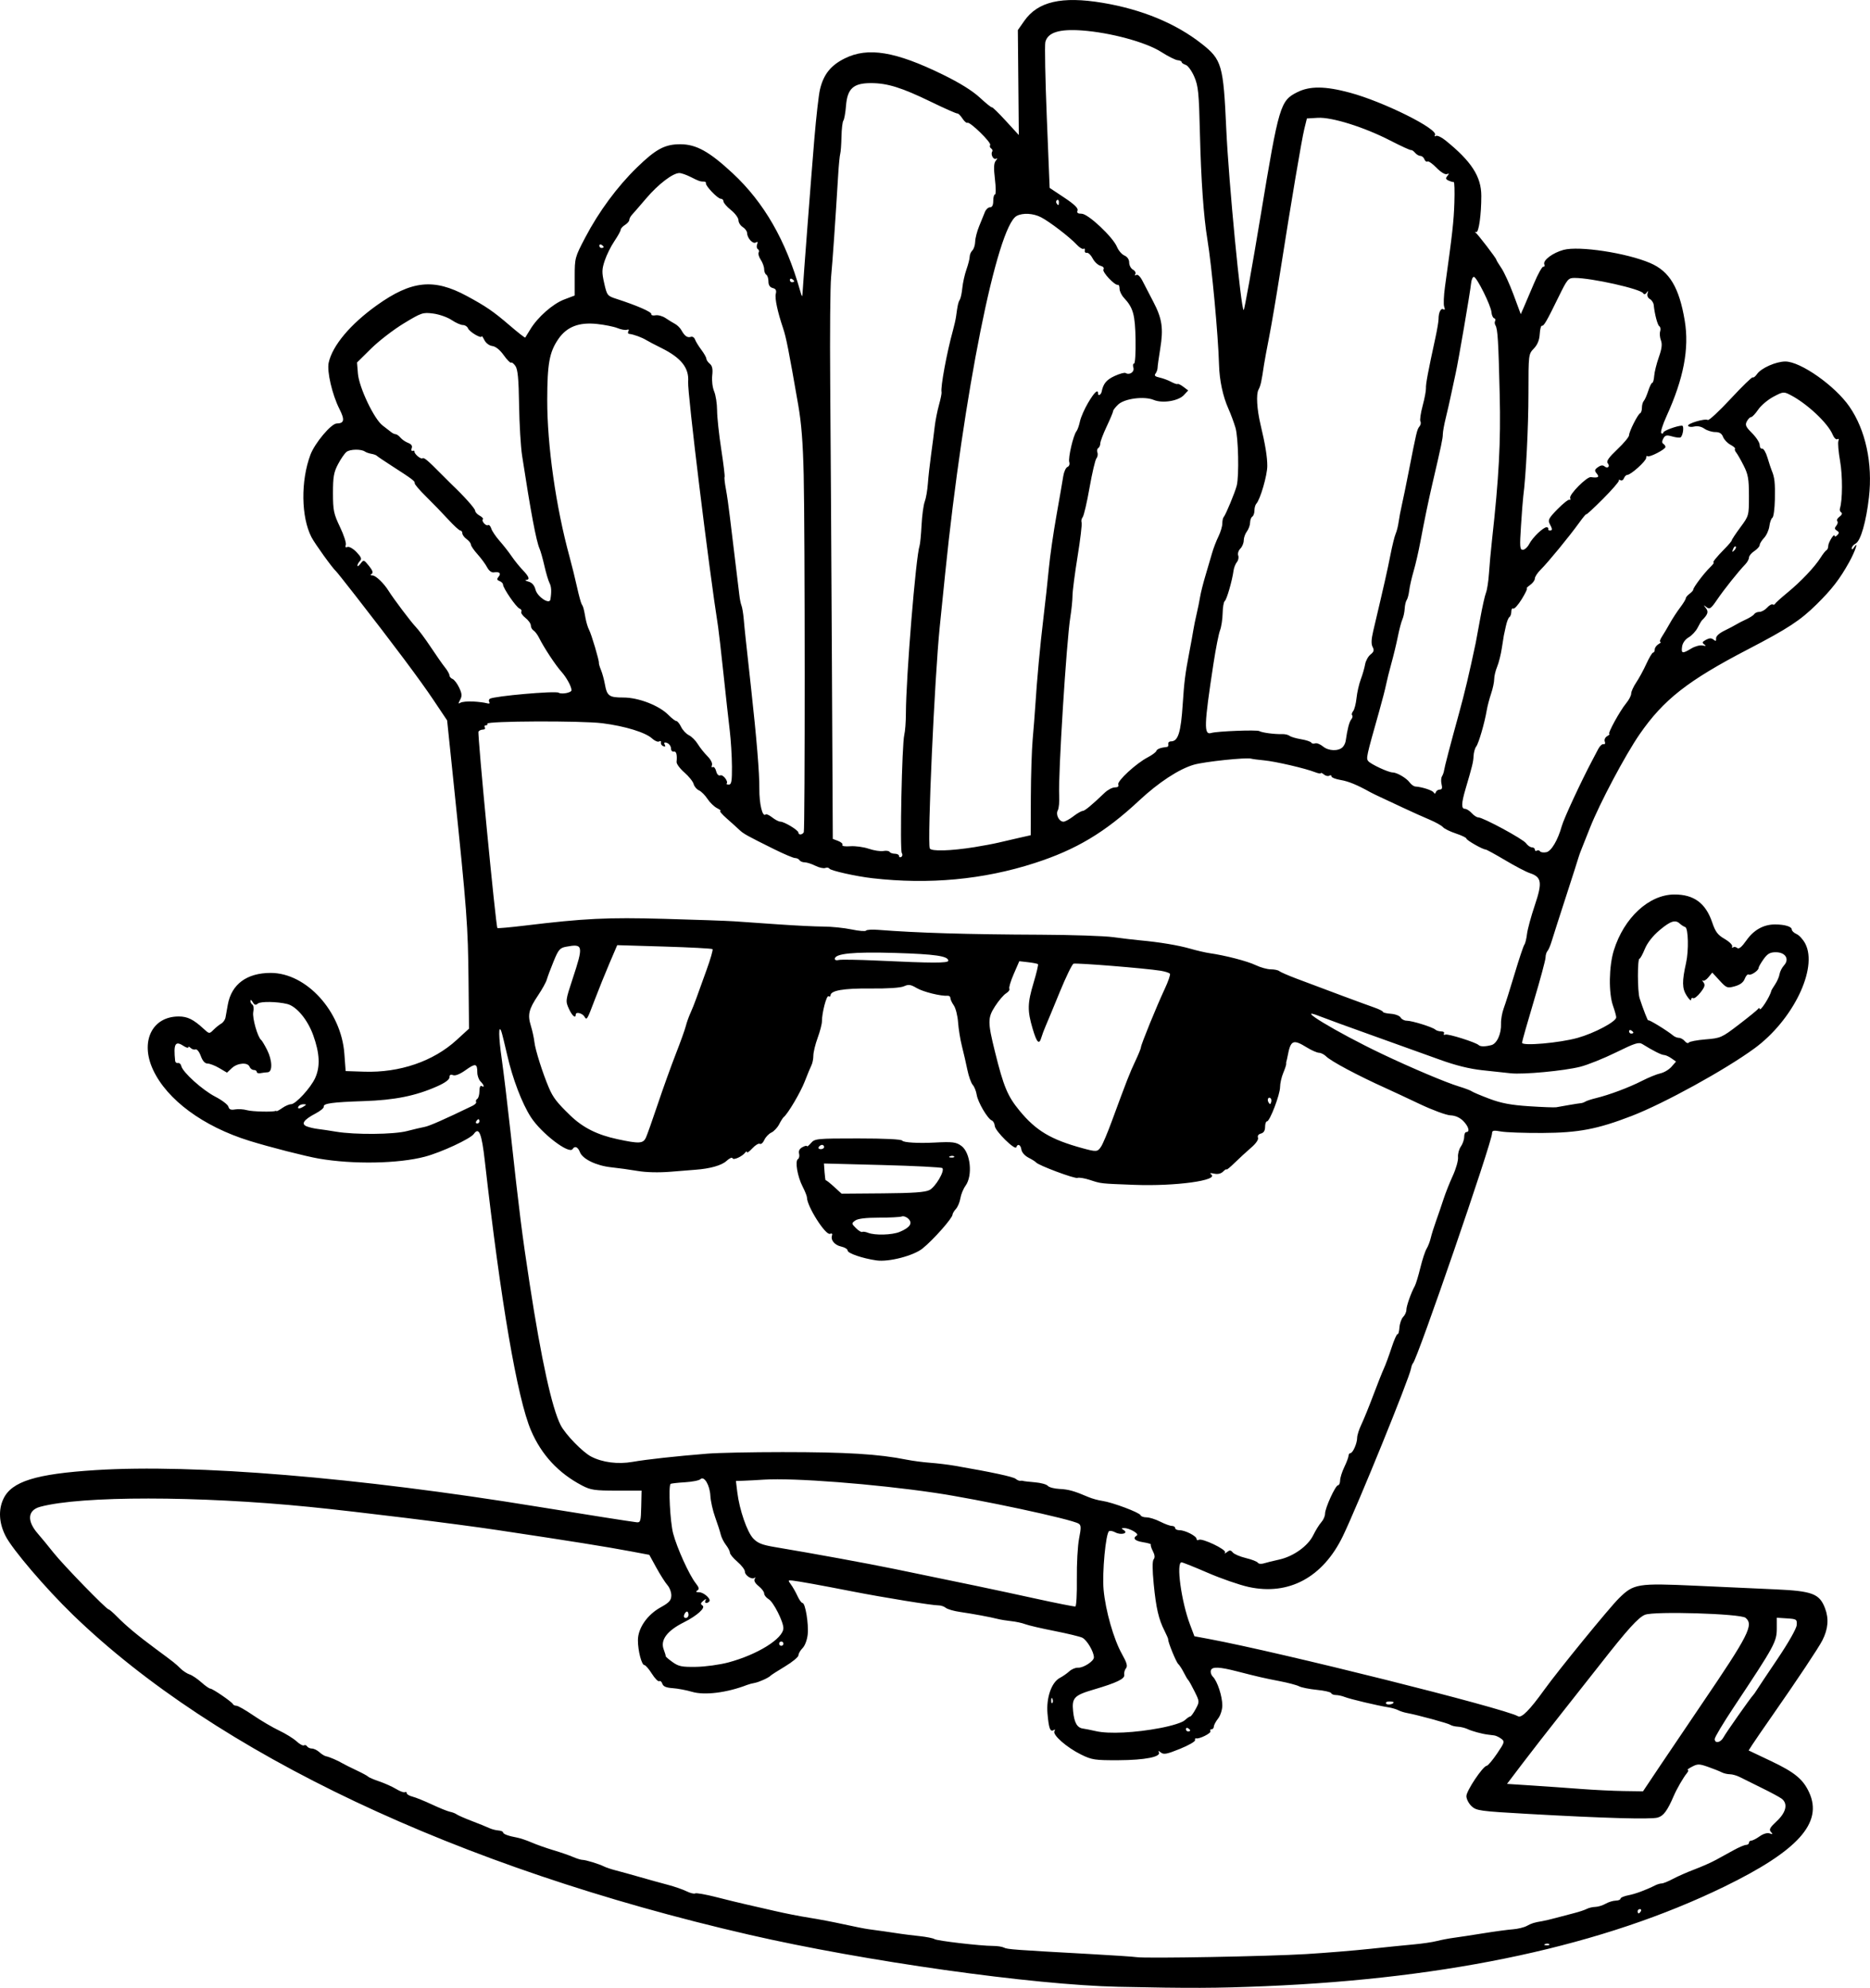 <?xml version="1.0" encoding="UTF-8" standalone="no"?>
<!-- Created with Inkscape (http://www.inkscape.org/) -->

<svg
   width="231.11mm"
   height="245.698mm"
   viewBox="0 0 231.11 245.697"
   version="1.1"
   id="svg5"
   xml:space="preserve"
   xmlns="http://www.w3.org/2000/svg"
   xmlns:svg="http://www.w3.org/2000/svg"><defs
     id="defs2" /><g
     id="layer1"
     transform="translate(-4.853,-2.375)"><path
       style="fill:#000000;stroke-width:0.265"
       d="m 143.085,247.941 c -10.624,-0.229 -31.396,-3.157 -45.641,-6.434 -36.062,-8.296 -65.859,-22.392 -83.57,-39.532 -3.357,-3.249 -7.495,-8.093 -8.34,-9.764 -0.809,-1.599 -0.9,-3.229 -0.255,-4.588 1.018,-2.145 4.001,-3.074 11.383,-3.543 12.182,-0.774 32.419,0.899 54.589,4.513 5.785,0.943 11.611,1.86 12.29,1.934 0.467,0.051 0.52,-0.131 0.56,-1.928 l 0.044,-1.984 h -3.074 c -2.712,0 -3.213,-0.073 -4.264,-0.622 -2.934,-1.532 -5.036,-3.797 -6.328,-6.815 -1.69,-3.95 -3.745,-15.939 -5.706,-33.288 -0.39,-3.447 -0.723,-4.271 -1.36,-3.362 -0.422,0.602 -4.035,2.282 -6.053,2.814 -3.272,0.863 -8.858,0.964 -13.086,0.237 -1.623,-0.279 -6.134,-1.433 -8.609,-2.203 -5.705,-1.773 -10.17,-5.067 -11.896,-8.776 -1.623,-3.487 -0.13,-6.589 3.172,-6.59 1.083,-5.3e-4 1.817,0.362 3.076,1.521 0.7,0.644 0.704,0.645 1.227,0.122 0.289,-0.289 0.719,-0.633 0.956,-0.766 0.237,-0.133 0.473,-0.474 0.524,-0.757 0.051,-0.284 0.178,-0.992 0.282,-1.574 0.453,-2.53 2.348,-3.932 5.313,-3.93 4.392,0.003 8.701,4.729 9.091,9.97 l 0.161,2.162 2.285,0.076 c 4.389,0.146 8.547,-1.277 11.424,-3.911 l 1.538,-1.408 -0.059,-5.845 c -0.07,-6.987 -0.187,-8.544 -1.839,-24.473 l -0.807,-7.78 -1.7,-2.539 c -1.634,-2.441 -4.898,-6.806 -9.641,-12.895 -1.231,-1.58 -2.308,-2.933 -2.394,-3.005 -0.421,-0.358 -2.624,-3.417 -3.032,-4.21 -1.285,-2.498 -1.341,-6.945 -0.128,-10.187 0.539,-1.441 2.568,-3.855 3.248,-3.864 0.941,-0.012 1.02,-0.446 0.329,-1.809 -0.884,-1.745 -1.554,-4.627 -1.324,-5.695 0.457,-2.117 2.684,-4.772 5.97,-7.117 4.27,-3.047 7.027,-3.334 11.077,-1.151 2.378,1.281 3.318,1.925 5.298,3.629 1.034,0.89 1.911,1.576 1.949,1.525 0.038,-0.051 0.321,-0.51 0.628,-1.019 0.907,-1.503 2.779,-3.153 4.18,-3.685 l 1.306,-0.496 1.4e-4,-2.341 c 1.4e-4,-2.293 0.027,-2.393 1.306,-4.832 1.679,-3.202 3.952,-6.281 6.386,-8.65 2.361,-2.297 3.465,-2.884 5.404,-2.871 1.938,0.013 3.551,0.911 6.417,3.575 3.888,3.613 6.597,8.331 8.349,14.538 0.223,0.79 0.267,0.829 0.298,0.265 0.087,-1.562 1.082,-14.564 1.458,-19.05 0.226,-2.692 0.537,-5.431 0.691,-6.085 0.442,-1.876 1.332,-2.994 3.069,-3.856 2.871,-1.424 6.262,-0.863 12.13,2.009 2.087,1.021 3.652,1.996 4.567,2.844 0.766,0.71 1.435,1.247 1.488,1.194 0.053,-0.053 0.822,0.697 1.71,1.666 l 1.614,1.762 -0.06,-6.486 -0.06,-6.486 0.796,-1.138 c 1.677,-2.397 4.632,-3.078 9.685,-2.233 4.848,0.811 9.037,2.542 12.232,5.056 2.504,1.97 2.687,2.605 3.047,10.562 0.292,6.458 1.822,22.357 2.151,22.357 0.091,0 1.047,-5.328 2.125,-11.84 2.225,-13.446 2.4,-14.032 4.481,-15.081 1.557,-0.785 3.447,-0.772 6.499,0.046 4.165,1.116 10.989,4.513 10.537,5.245 -0.098,0.158 -0.05,0.204 0.109,0.106 0.156,-0.096 0.68,0.145 1.165,0.535 3.224,2.595 4.447,4.48 4.452,6.861 0.004,2.309 -0.311,4.564 -0.628,4.492 -0.162,-0.037 -0.207,-0.018 -0.1,0.043 0.231,0.13 2.583,3.195 2.583,3.366 0,0.065 0.282,0.533 0.626,1.04 0.344,0.507 1.024,1.996 1.51,3.308 l 0.884,2.386 0.374,-0.849 c 0.206,-0.467 0.775,-1.802 1.266,-2.966 0.49,-1.164 1.007,-2.088 1.149,-2.054 0.142,0.035 0.195,-0.1 0.119,-0.299 -0.189,-0.492 1.048,-1.418 2.375,-1.778 1.917,-0.52 7.808,0.377 10.729,1.634 2.375,1.022 3.569,3.019 4.253,7.114 0.576,3.445 -0.133,7.16 -2.255,11.816 -0.488,1.07 -0.775,2.014 -0.639,2.098 0.136,0.084 0.247,0.046 0.247,-0.085 0,-0.221 1.71,-0.851 2.309,-0.851 0.289,0 0.128,1.257 -0.186,1.451 -0.107,0.066 -0.57,0.013 -1.027,-0.118 -0.691,-0.198 -0.877,-0.155 -1.097,0.256 -0.177,0.33 -0.177,0.549 5.3e-4,0.659 0.146,0.09 0.265,0.264 0.265,0.386 0,0.301 -2.024,1.339 -2.223,1.14 -0.087,-0.087 -0.161,0.01 -0.163,0.216 -0.005,0.395 -1.896,2.095 -2.33,2.095 -0.14,0 -0.326,0.186 -0.413,0.414 -0.087,0.228 -0.282,0.338 -0.432,0.245 -0.15,-0.093 -0.24,-0.07 -0.2,0.05 0.04,0.12 -0.85,1.145 -1.978,2.276 -1.128,1.132 -2.051,1.981 -2.051,1.889 0,-0.093 -0.387,0.369 -0.86,1.026 -1.211,1.682 -3.888,4.946 -4.758,5.799 -0.403,0.395 -0.732,0.895 -0.732,1.109 0,0.215 -0.265,0.576 -0.588,0.803 -0.323,0.227 -0.503,0.412 -0.399,0.412 0.104,0 -0.178,0.596 -0.626,1.324 -0.448,0.728 -0.923,1.257 -1.056,1.175 -0.133,-0.082 -0.241,0.089 -0.241,0.38 0,0.291 -0.106,0.594 -0.235,0.674 -0.129,0.08 -0.328,0.593 -0.443,1.14 -0.114,0.547 -0.224,1.055 -0.244,1.127 -0.02,0.073 -0.132,0.776 -0.249,1.562 -0.117,0.786 -0.378,1.824 -0.579,2.307 -0.202,0.482 -0.366,1.174 -0.366,1.538 0,0.363 -0.172,1.171 -0.383,1.794 -0.211,0.624 -0.453,1.55 -0.539,2.06 -0.263,1.558 -0.996,4.08 -1.299,4.469 -0.158,0.202 -0.305,0.727 -0.327,1.165 -0.039,0.776 -0.131,1.154 -1.003,4.12 -0.511,1.738 -0.528,2.417 -0.062,2.417 0.196,0 0.571,0.238 0.835,0.529 0.263,0.291 0.626,0.529 0.807,0.529 0.593,0 5.535,2.673 5.906,3.194 0.2,0.281 0.527,0.51 0.728,0.51 0.201,0 0.365,0.126 0.365,0.28 0,0.154 0.111,0.212 0.246,0.128 0.135,-0.084 0.311,-0.047 0.391,0.081 0.079,0.128 0.43,0.179 0.778,0.112 0.616,-0.118 1.427,-1.49 1.916,-3.243 0.259,-0.928 2.338,-5.412 3.744,-8.074 0.231,-0.437 0.575,-1.091 0.766,-1.455 0.191,-0.364 0.484,-0.627 0.651,-0.585 0.174,0.044 0.238,-0.094 0.15,-0.324 -0.087,-0.227 0.042,-0.515 0.298,-0.664 0.249,-0.145 0.367,-0.267 0.263,-0.272 -0.255,-0.011 1.309,-2.863 2.084,-3.799 0.341,-0.411 0.619,-0.949 0.619,-1.195 0,-0.246 0.28,-0.862 0.622,-1.369 0.342,-0.507 0.907,-1.546 1.255,-2.31 0.348,-0.764 0.724,-1.389 0.834,-1.389 0.11,0 0.2,-0.173 0.2,-0.384 0,-0.211 0.208,-0.505 0.463,-0.653 0.255,-0.148 0.36,-0.273 0.234,-0.278 -0.126,-0.004 -0.039,-0.298 0.193,-0.653 0.232,-0.355 0.675,-1.099 0.983,-1.654 0.308,-0.555 0.876,-1.426 1.261,-1.935 0.385,-0.509 0.701,-1.025 0.701,-1.146 5.3e-4,-0.121 0.209,-0.372 0.464,-0.558 0.255,-0.186 0.463,-0.423 0.463,-0.525 0,-0.262 1.324,-2.018 2.059,-2.731 0.338,-0.327 0.544,-0.595 0.458,-0.595 -0.205,0 0.32,-0.659 1.386,-1.739 0.473,-0.479 0.86,-0.944 0.86,-1.033 0,-0.089 0.476,-0.806 1.058,-1.594 1.056,-1.43 1.058,-1.437 1.057,-3.891 -0.001,-2.089 -0.099,-2.652 -0.654,-3.745 -0.359,-0.708 -0.774,-1.433 -0.923,-1.612 -0.148,-0.179 -0.211,-0.383 -0.14,-0.455 0.071,-0.071 -0.181,-0.296 -0.561,-0.499 -0.38,-0.203 -0.793,-0.64 -0.919,-0.971 -0.163,-0.428 -0.442,-0.601 -0.97,-0.601 -0.408,0 -1.013,-0.19 -1.344,-0.422 -0.363,-0.254 -0.853,-0.359 -1.233,-0.264 -0.347,0.087 -0.696,0.054 -0.775,-0.074 -0.172,-0.278 2.077,-0.952 2.437,-0.73 0.138,0.085 1.412,-1.098 2.832,-2.629 1.42,-1.531 2.645,-2.72 2.723,-2.641 0.078,0.078 0.317,-0.108 0.532,-0.414 0.517,-0.739 2.342,-1.546 3.494,-1.546 1.88,-1.83e-4 6.138,2.996 7.919,5.573 2.003,2.896 2.891,7.02 2.415,11.208 -0.343,3.016 -1.023,5.387 -1.641,5.717 -0.27,0.145 -0.489,0.408 -0.487,0.584 0.003,0.202 0.099,0.174 0.261,-0.075 0.643,-0.995 0.192,0.404 -0.577,1.79 -1.16,2.091 -2.143,3.365 -4.029,5.222 -2.031,1.999 -3.531,2.982 -8.491,5.562 -7.421,3.859 -10.415,6.206 -13.376,10.484 -1.77,2.558 -4.969,8.59 -6.152,11.603 -0.372,0.946 -0.821,2.077 -0.999,2.514 -0.178,0.437 -0.352,0.913 -0.387,1.058 -0.035,0.146 -0.74,2.348 -1.567,4.895 -0.827,2.547 -1.628,5.047 -1.78,5.556 -0.152,0.509 -0.381,1.039 -0.509,1.177 -0.128,0.138 -0.234,0.495 -0.235,0.794 -0.001,0.298 -0.656,2.731 -1.455,5.405 -0.799,2.674 -1.453,4.984 -1.453,5.132 0,0.432 4.644,0.025 6.879,-0.602 2.083,-0.585 4.763,-2.011 4.763,-2.536 0,-0.169 -0.179,-0.814 -0.397,-1.433 -0.559,-1.585 -0.509,-4.885 0.104,-6.855 1.254,-4.029 4.345,-6.883 7.47,-6.897 2.418,-0.011 3.877,1.063 4.685,3.45 0.395,1.167 0.683,1.551 1.522,2.033 0.569,0.327 0.996,0.743 0.947,0.926 -0.049,0.183 7e-5,0.244 0.108,0.136 0.108,-0.108 0.335,-0.081 0.505,0.06 0.217,0.18 0.56,-0.101 1.155,-0.944 0.91,-1.292 2.126,-1.964 3.538,-1.959 1.202,0.005 2.059,0.265 2.059,0.626 0,0.167 0.268,0.421 0.595,0.564 0.327,0.144 0.811,0.678 1.075,1.187 1.582,3.055 -1.525,9.459 -6.279,12.94 -3.614,2.647 -11.184,6.812 -15.177,8.352 -4.251,1.639 -6.558,2.079 -11.039,2.103 -2.183,0.012 -4.475,-0.07 -5.093,-0.18 -0.941,-0.169 -1.124,-0.132 -1.124,0.225 0,1.081 -9.238,27.945 -9.773,28.419 -0.082,0.073 -0.188,0.359 -0.236,0.636 -0.213,1.235 -6.63,17.015 -8.433,20.742 -2.465,5.092 -6.686,7.363 -11.653,6.27 -1.129,-0.248 -3.396,-1.034 -5.039,-1.747 -1.643,-0.712 -3.102,-1.295 -3.241,-1.295 -0.688,0 -0.034,4.824 1.041,7.678 l 0.55,1.46 1.79,0.334 c 8.849,1.654 36.502,8.569 38.198,9.552 0.439,0.255 1.435,-0.748 3.253,-3.274 1.72,-2.392 8.048,-10.147 9.23,-11.312 1.826,-1.8 2.288,-1.875 9.534,-1.544 3.373,0.154 7.8,0.356 9.837,0.448 4.536,0.207 5.41,0.541 6.092,2.327 0.494,1.295 0.39,2.565 -0.327,3.978 -0.458,0.903 -3.126,4.911 -6.169,9.27 -1.118,1.601 -2.237,3.231 -2.488,3.623 l -0.456,0.712 2.732,1.296 c 2.96,1.404 3.996,2.254 4.749,3.894 1.725,3.761 -1.376,7.206 -10.483,11.642 -14.869,7.244 -33.797,11.348 -56.753,12.304 -6.051,0.252 -9.233,0.265 -18.124,0.074 z m 23.151,-4.04 c 2.401,-0.146 5.973,-0.438 7.938,-0.649 1.965,-0.211 4.405,-0.458 5.424,-0.549 1.019,-0.091 2.29,-0.279 2.826,-0.417 0.535,-0.138 1.488,-0.32 2.117,-0.403 0.629,-0.083 2.274,-0.334 3.657,-0.558 1.382,-0.223 3.013,-0.443 3.624,-0.488 0.611,-0.045 1.385,-0.233 1.72,-0.417 0.607,-0.333 0.925,-0.432 1.932,-0.596 0.291,-0.048 1.065,-0.232 1.72,-0.409 0.655,-0.178 1.667,-0.444 2.249,-0.592 0.582,-0.148 1.265,-0.377 1.518,-0.508 0.253,-0.131 0.729,-0.243 1.058,-0.248 0.329,-0.005 0.897,-0.18 1.26,-0.388 0.364,-0.208 0.929,-0.382 1.257,-0.388 0.327,-0.005 0.595,-0.115 0.595,-0.245 0,-0.129 0.429,-0.316 0.953,-0.414 0.872,-0.164 2.177,-0.646 3.343,-1.235 0.253,-0.128 0.612,-0.232 0.798,-0.232 0.186,0 0.813,-0.255 1.393,-0.566 0.58,-0.311 1.778,-0.838 2.663,-1.171 0.885,-0.333 2.075,-0.861 2.646,-1.173 0.57,-0.312 1.562,-0.856 2.203,-1.21 0.641,-0.354 1.326,-0.643 1.521,-0.643 0.195,0 0.355,-0.119 0.355,-0.265 0,-0.146 0.13,-0.265 0.29,-0.265 0.159,0 0.625,-0.239 1.034,-0.53 0.452,-0.322 0.936,-0.463 1.231,-0.358 0.398,0.141 0.427,0.107 0.157,-0.183 -0.268,-0.289 -0.131,-0.54 0.728,-1.341 1.166,-1.087 1.397,-2.168 0.594,-2.773 -0.255,-0.192 -1.356,-0.785 -2.447,-1.318 -1.091,-0.533 -2.3,-1.133 -2.687,-1.334 -0.386,-0.201 -0.953,-0.365 -1.26,-0.365 -0.307,0 -0.765,-0.109 -1.018,-0.241 -0.253,-0.133 -1.006,-0.433 -1.674,-0.667 -1.092,-0.383 -1.293,-0.386 -1.984,-0.025 -0.423,0.221 -0.665,0.402 -0.538,0.403 0.127,7.9e-4 0.082,0.182 -0.101,0.401 -0.424,0.51 -1.241,1.921 -1.608,2.775 -0.8,1.86 -1.274,2.505 -1.994,2.709 -0.852,0.242 -6.638,0.078 -16.066,-0.455 -5.932,-0.335 -6.347,-0.392 -6.945,-0.955 -0.35,-0.329 -0.636,-0.887 -0.636,-1.241 0,-0.665 2.046,-3.719 2.514,-3.751 0.146,-0.01 0.717,-0.684 1.269,-1.498 0.945,-1.393 0.976,-1.501 0.529,-1.84 -0.261,-0.198 -0.654,-0.385 -0.872,-0.414 -0.218,-0.029 -0.575,-0.075 -0.794,-0.101 -0.726,-0.087 -1.978,-0.429 -2.518,-0.688 -0.294,-0.141 -0.829,-0.272 -1.191,-0.291 -0.361,-0.019 -0.776,-0.123 -0.921,-0.23 -0.251,-0.185 -4.033,-1.215 -5.399,-1.47 -0.35,-0.065 -0.826,-0.22 -1.058,-0.345 -0.232,-0.124 -0.78,-0.282 -1.217,-0.351 -1.324,-0.208 -4.722,-1.014 -5.369,-1.272 -0.334,-0.133 -0.83,-0.243 -1.102,-0.243 -0.272,0 -0.534,-0.107 -0.583,-0.238 -0.049,-0.131 -0.847,-0.313 -1.774,-0.405 -0.927,-0.092 -1.915,-0.289 -2.195,-0.439 -0.28,-0.15 -1.367,-0.437 -2.416,-0.638 -1.844,-0.353 -2.69,-0.548 -5.214,-1.198 -2.196,-0.566 -3.085,-0.609 -3.258,-0.157 -0.087,0.227 0.018,0.59 0.235,0.807 0.56,0.56 1.173,2.431 1.166,3.558 -0.003,0.542 -0.231,1.247 -0.523,1.62 -0.285,0.364 -0.52,0.81 -0.523,0.992 -0.003,0.182 -0.132,0.331 -0.286,0.331 -0.154,0 -0.215,0.105 -0.136,0.234 0.145,0.234 -1.393,1.006 -1.767,0.887 -0.109,-0.035 -0.169,0.068 -0.132,0.227 0.036,0.16 -0.806,0.643 -1.872,1.074 -1.633,0.661 -2.005,0.73 -2.366,0.438 -0.26,-0.211 -0.355,-0.226 -0.242,-0.037 0.346,0.577 -1.693,0.986 -4.979,1 -2.929,0.012 -3.288,-0.042 -4.631,-0.702 -1.769,-0.869 -3.562,-2.444 -3.288,-2.887 0.119,-0.192 0.083,-0.246 -0.092,-0.138 -0.432,0.267 -0.604,-0.188 -0.766,-2.038 -0.172,-1.96 0.497,-3.878 1.542,-4.418 0.341,-0.176 0.86,-0.538 1.154,-0.805 0.294,-0.266 0.77,-0.467 1.058,-0.446 0.661,0.049 1.98,-0.8 1.98,-1.274 0,-0.702 -0.877,-2.181 -1.449,-2.441 -0.32,-0.146 -1.881,-0.521 -3.469,-0.833 -1.588,-0.312 -3.195,-0.687 -3.57,-0.833 -0.376,-0.145 -1.15,-0.313 -1.72,-0.372 -0.57,-0.059 -1.334,-0.184 -1.698,-0.278 -0.898,-0.231 -3.017,-0.624 -4.669,-0.865 -0.749,-0.109 -1.528,-0.337 -1.732,-0.506 -0.204,-0.169 -0.603,-0.304 -0.887,-0.301 -0.753,0.01 -6.793,-0.968 -10.665,-1.726 -3.892,-0.762 -6.536,-1.241 -7.389,-1.34 -0.571,-0.066 -0.581,-0.039 -0.191,0.49 0.227,0.308 0.59,0.947 0.806,1.42 0.216,0.473 0.495,0.86 0.619,0.86 0.351,0 0.778,2.591 0.642,3.896 -0.07,0.668 -0.341,1.391 -0.631,1.681 -0.28,0.28 -0.509,0.679 -0.509,0.887 0,0.208 -0.744,0.826 -1.654,1.373 -0.91,0.547 -1.713,1.062 -1.786,1.144 -0.229,0.258 -1.433,0.804 -1.984,0.901 -0.291,0.051 -0.708,0.162 -0.926,0.247 -2.482,0.963 -5.252,1.31 -6.798,0.852 -0.699,-0.207 -1.779,-0.411 -2.399,-0.453 -0.8,-0.054 -1.17,-0.212 -1.276,-0.543 -0.082,-0.257 -0.255,-0.401 -0.385,-0.321 -0.13,0.08 -0.539,-0.335 -0.91,-0.922 -0.371,-0.587 -0.786,-1.068 -0.923,-1.068 -0.342,0 -0.8,-1.753 -0.801,-3.069 -0.002,-1.484 1.154,-3.156 2.814,-4.069 1.035,-0.57 1.291,-0.849 1.313,-1.436 0.015,-0.401 -0.199,-0.987 -0.476,-1.303 -0.277,-0.316 -0.895,-1.288 -1.374,-2.161 l -0.871,-1.587 -2.225,-0.418 c -3.114,-0.586 -7.347,-1.262 -16.512,-2.639 -5.205,-0.782 -17.336,-2.277 -23.283,-2.87 -13.765,-1.373 -28.176,-1.378 -33.255,-0.012 -1.564,0.421 -1.676,1.744 -0.283,3.332 0.402,0.458 1.266,1.509 1.921,2.336 1.212,1.531 6.546,7.017 6.822,7.017 0.083,0 0.533,0.387 0.999,0.86 1.161,1.178 2.556,2.343 4.746,3.965 2.437,1.804 2.471,1.831 3.134,2.48 0.314,0.307 0.819,0.636 1.123,0.732 0.304,0.095 0.95,0.529 1.437,0.963 0.486,0.434 0.992,0.79 1.124,0.79 0.287,0 2.67,1.635 2.796,1.918 0.049,0.109 0.243,0.198 0.432,0.198 0.189,0 1.122,0.533 2.073,1.184 0.951,0.651 2.389,1.496 3.195,1.878 0.806,0.382 1.777,0.982 2.157,1.334 0.38,0.352 0.793,0.576 0.918,0.499 0.125,-0.077 0.303,-0.02 0.394,0.128 0.091,0.148 0.358,0.269 0.593,0.269 0.235,0 0.65,0.202 0.923,0.449 0.273,0.247 0.64,0.473 0.815,0.503 0.375,0.063 1.475,0.534 2.038,0.873 0.218,0.131 0.992,0.519 1.72,0.861 0.728,0.342 1.382,0.697 1.455,0.789 0.073,0.092 0.686,0.354 1.363,0.583 0.677,0.229 1.621,0.653 2.098,0.943 0.477,0.29 0.965,0.467 1.085,0.393 0.119,-0.074 0.217,-0.021 0.217,0.117 0,0.138 0.319,0.332 0.709,0.429 0.39,0.098 1.478,0.537 2.418,0.977 0.94,0.44 1.943,0.844 2.229,0.899 0.286,0.055 0.656,0.199 0.823,0.321 0.167,0.121 1.018,0.493 1.891,0.827 0.873,0.334 1.828,0.72 2.121,0.86 0.294,0.139 0.8,0.273 1.124,0.298 0.325,0.025 0.591,0.13 0.591,0.235 0,0.207 0.661,0.454 1.74,0.649 0.378,0.068 1.182,0.34 1.788,0.603 0.606,0.263 1.816,0.691 2.689,0.952 0.873,0.26 1.963,0.636 2.421,0.835 0.459,0.199 0.986,0.362 1.172,0.362 0.406,0 2.049,0.504 2.682,0.823 0.25,0.126 0.905,0.343 1.455,0.483 0.551,0.14 1.894,0.512 2.986,0.826 1.091,0.314 2.639,0.743 3.44,0.953 0.8,0.21 1.832,0.567 2.293,0.794 0.461,0.227 0.945,0.347 1.076,0.266 0.131,-0.081 1.302,0.125 2.602,0.458 1.3,0.333 2.959,0.737 3.686,0.899 0.728,0.161 2.335,0.529 3.572,0.818 1.237,0.288 3.142,0.662 4.233,0.831 1.091,0.169 3.016,0.535 4.277,0.814 1.261,0.279 2.63,0.55 3.043,0.603 0.855,0.109 3.075,0.425 4.056,0.579 0.363,0.057 1.375,0.181 2.249,0.276 0.874,0.095 1.708,0.261 1.854,0.368 0.289,0.214 5.707,0.847 7.245,0.846 0.526,-9e-5 1.135,0.094 1.353,0.21 0.4,0.212 1.212,0.272 10.583,0.789 2.838,0.157 5.457,0.332 5.821,0.39 1.111,0.178 16.26,-0.098 20.902,-0.38 z m 30.091,-1.223 c -0.088,-0.088 -0.316,-0.097 -0.507,-0.021 -0.211,0.085 -0.148,0.147 0.16,0.16 0.279,0.011 0.435,-0.051 0.347,-0.139 z m 11.316,-4.073 c 0.09,-0.146 0.037,-0.265 -0.117,-0.265 -0.154,0 -0.28,0.119 -0.28,0.265 0,0.146 0.052,0.265 0.117,0.265 0.064,0 0.19,-0.119 0.28,-0.265 z m 2.432,-18.062 c 1.192,-1.781 3.454,-5.13 5.027,-7.444 5.88,-8.649 6.518,-9.902 5.481,-10.763 -0.621,-0.515 -11.303,-0.838 -12.433,-0.376 -0.826,0.337 -2.171,1.825 -5.525,6.111 -1.014,1.296 -3.164,4.022 -4.778,6.06 -1.614,2.037 -3.792,4.835 -4.84,6.218 l -1.905,2.514 3.112,0.201 c 1.711,0.111 4.421,0.302 6.022,0.425 1.601,0.123 3.982,0.239 5.292,0.258 l 2.381,0.034 z m 7.784,-3.436 c 0.288,-0.549 3.362,-4.924 3.671,-5.226 0.074,-0.073 0.255,-0.327 0.4,-0.565 0.146,-0.238 1.313,-1.987 2.594,-3.887 1.363,-2.022 2.351,-3.763 2.381,-4.198 0.049,-0.707 -0.009,-0.747 -1.205,-0.824 l -1.257,-0.081 v 1.275 c 0,1.7 -0.228,2.118 -5.338,9.81 -1.284,1.933 -2.335,3.69 -2.335,3.903 0,0.599 0.738,0.457 1.088,-0.208 z m -69.615,-1.149 c 1.478,-0.284 2.725,-0.679 3.026,-0.957 0.282,-0.261 0.591,-0.474 0.686,-0.474 0.095,0 0.394,-0.411 0.665,-0.913 0.488,-0.906 0.487,-0.924 -0.135,-2.183 -0.345,-0.698 -0.697,-1.329 -0.781,-1.402 -0.085,-0.073 -0.332,-0.489 -0.55,-0.926 -0.218,-0.437 -0.526,-0.913 -0.685,-1.058 -0.266,-0.244 -1.285,-2.741 -1.242,-3.043 0.01,-0.073 -0.193,-0.549 -0.452,-1.058 -0.729,-1.433 -1.047,-2.807 -1.338,-5.784 -0.176,-1.809 -0.178,-2.849 -0.006,-3.057 0.176,-0.212 0.143,-0.544 -0.099,-1.01 -0.198,-0.382 -0.308,-0.747 -0.245,-0.811 0.064,-0.064 -0.364,-0.193 -0.951,-0.286 -1.047,-0.167 -1.347,-0.489 -0.783,-0.838 0.327,-0.202 -0.906,-0.916 -1.571,-0.91 -0.37,0.003 -0.376,0.04 -0.043,0.25 0.616,0.39 -0.345,0.652 -1.036,0.283 -0.305,-0.163 -0.657,-0.234 -0.781,-0.158 -0.414,0.256 -0.871,5.134 -0.678,7.243 0.237,2.589 1.247,6.128 2.267,7.943 0.604,1.074 0.722,1.496 0.498,1.766 -0.162,0.196 -0.258,0.561 -0.213,0.813 0.088,0.488 -0.938,0.981 -3.777,1.816 -2.418,0.711 -2.715,1.026 -2.543,2.699 0.147,1.423 0.506,2.038 1.243,2.126 0.218,0.026 0.933,0.169 1.587,0.318 1.591,0.363 4.861,0.202 7.938,-0.39 z m 3.704,0.304 c 0,-0.064 -0.119,-0.19 -0.265,-0.28 -0.146,-0.09 -0.265,-0.037 -0.265,0.117 0,0.154 0.119,0.28 0.265,0.28 0.146,0 0.265,-0.052 0.265,-0.117 z m 25.135,-3.483 c 0,-0.057 -0.245,-0.104 -0.545,-0.104 -0.3,0 -0.474,0.114 -0.388,0.253 0.141,0.228 0.933,0.102 0.933,-0.149 z m -42.153,-0.418 c -0.085,-0.211 -0.147,-0.148 -0.16,0.16 -0.011,0.279 0.051,0.435 0.139,0.347 0.088,-0.088 0.097,-0.316 0.021,-0.507 z m -40.059,-4.51 c 3.597,-0.964 6.776,-2.942 6.798,-4.231 0.013,-0.789 -1.223,-3.234 -1.811,-3.582 -0.31,-0.183 -0.563,-0.502 -0.563,-0.708 0,-0.206 -0.308,-0.617 -0.684,-0.913 -0.426,-0.335 -0.609,-0.666 -0.487,-0.879 0.108,-0.188 0.103,-0.256 -0.013,-0.152 -0.315,0.284 -1.198,-0.279 -1.198,-0.764 0,-0.233 -0.417,-0.78 -0.926,-1.215 -0.509,-0.435 -0.926,-0.938 -0.926,-1.119 0,-0.18 -0.22,-0.611 -0.49,-0.959 -0.269,-0.347 -0.56,-0.929 -0.645,-1.292 -0.085,-0.364 -0.395,-1.324 -0.687,-2.133 -0.293,-0.809 -0.559,-2 -0.593,-2.646 -0.069,-1.332 -0.774,-2.51 -1.23,-2.054 -0.156,0.156 -1.026,0.327 -1.933,0.381 -0.907,0.053 -1.698,0.145 -1.757,0.204 -0.282,0.282 -0.052,4.711 0.318,6.115 0.475,1.804 1.98,5.125 2.787,6.151 0.419,0.533 0.465,0.736 0.202,0.902 -0.236,0.15 -0.171,0.216 0.216,0.219 0.603,0.004 1.541,0.864 1.254,1.15 -0.309,0.309 -0.657,0.19 -0.45,-0.154 0.128,-0.213 0.035,-0.198 -0.261,0.043 -0.363,0.295 -0.388,0.421 -0.117,0.602 0.416,0.276 -0.675,1.26 -2.303,2.076 -2.082,1.044 -2.935,2.191 -2.493,3.353 0.155,0.407 0.264,0.782 0.244,0.833 -0.021,0.051 0.358,0.377 0.841,0.724 0.759,0.545 1.158,0.625 2.937,0.595 1.132,-0.019 2.918,-0.266 3.969,-0.547 z m 6.805,-2.32 c 0,-0.146 -0.119,-0.265 -0.265,-0.265 -0.146,0 -0.265,0.119 -0.265,0.265 0,0.146 0.119,0.265 0.265,0.265 0.146,0 0.265,-0.119 0.265,-0.265 z m -11.73,-3.572 c 0,-0.218 -0.086,-0.397 -0.192,-0.397 -0.106,0 -0.261,0.179 -0.344,0.397 -0.087,0.228 -0.005,0.397 0.192,0.397 0.189,0 0.344,-0.179 0.344,-0.397 z m 47.994,-4.442 c -0.024,-1.85 0.1,-4.09 0.274,-4.977 0.265,-1.347 0.256,-1.652 -0.053,-1.843 -0.906,-0.562 -12.338,-3.009 -17.833,-3.818 -7.404,-1.089 -17.39,-1.859 -21.034,-1.622 -0.946,0.062 -2.118,0.124 -2.605,0.139 l -0.885,0.027 0.169,1.389 c 0.264,2.167 1.209,4.911 1.968,5.716 0.548,0.581 1.1,0.801 2.675,1.065 4.948,0.83 11.301,1.994 14.817,2.714 8.305,1.701 12.765,2.637 17.33,3.639 2.619,0.575 4.865,1.02 4.991,0.99 0.126,-0.03 0.209,-1.568 0.185,-3.418 z m 24.986,-2.374 c 1.774,-0.388 3.576,-1.675 4.233,-3.025 0.291,-0.598 0.738,-1.316 0.992,-1.597 0.255,-0.281 0.463,-0.755 0.463,-1.053 0,-0.701 1.286,-3.517 1.607,-3.517 0.135,0 0.249,-0.268 0.254,-0.595 0.005,-0.327 0.239,-1.072 0.52,-1.654 0.281,-0.582 0.515,-1.207 0.52,-1.389 0.005,-0.182 0.109,-0.331 0.231,-0.331 0.301,0 0.836,-1.218 0.836,-1.902 0,-0.305 0.235,-1.043 0.522,-1.641 0.287,-0.598 0.946,-2.218 1.465,-3.601 0.519,-1.382 1.109,-2.871 1.312,-3.307 0.203,-0.437 0.63,-1.595 0.95,-2.574 0.319,-0.979 0.655,-1.735 0.745,-1.679 0.09,0.056 0.195,-0.313 0.232,-0.819 0.037,-0.506 0.246,-1.099 0.463,-1.316 0.217,-0.217 0.395,-0.611 0.395,-0.873 0,-0.472 0.585,-2.128 1.043,-2.951 0.13,-0.233 0.437,-1.245 0.682,-2.249 0.246,-1.004 0.594,-2.063 0.774,-2.354 0.18,-0.291 0.41,-0.886 0.511,-1.323 0.101,-0.437 0.399,-1.389 0.662,-2.117 0.263,-0.728 0.674,-1.932 0.914,-2.675 0.24,-0.744 0.759,-2.054 1.153,-2.91 0.394,-0.857 0.684,-1.883 0.644,-2.279 -0.04,-0.397 0.115,-0.989 0.344,-1.316 0.229,-0.327 0.416,-0.865 0.416,-1.197 0,-0.331 0.119,-0.603 0.265,-0.603 0.478,0 0.277,-0.709 -0.39,-1.376 -0.421,-0.421 -0.982,-0.667 -1.573,-0.689 -0.505,-0.019 -2.205,-0.645 -3.777,-1.39 -1.573,-0.746 -3.455,-1.625 -4.182,-1.953 -3.521,-1.588 -6.799,-3.337 -7.421,-3.959 -0.232,-0.232 -0.622,-0.426 -0.866,-0.431 -0.244,-0.005 -0.92,-0.302 -1.502,-0.66 -1.706,-1.051 -2.004,-0.915 -2.377,1.081 -0.053,0.282 -0.119,0.573 -0.148,0.646 -0.028,0.073 -0.04,0.213 -0.026,0.313 0.014,0.099 -0.151,0.601 -0.366,1.116 -0.215,0.515 -0.391,1.295 -0.391,1.735 0,0.924 -1.264,4.245 -1.616,4.245 -0.13,0 -0.236,0.309 -0.236,0.686 0,0.456 -0.172,0.731 -0.511,0.82 -0.31,0.081 -0.454,0.283 -0.365,0.512 0.087,0.227 -0.251,0.72 -0.846,1.231 -0.545,0.469 -1.452,1.303 -2.016,1.855 -0.564,0.552 -1.025,0.93 -1.025,0.841 0,-0.089 -0.187,0.025 -0.416,0.254 -0.271,0.271 -0.663,0.362 -1.124,0.262 -0.461,-0.1 -0.591,-0.07 -0.37,0.086 1.048,0.744 -4.407,1.493 -9.466,1.301 -4.286,-0.163 -4.079,-0.14 -5.534,-0.613 -0.642,-0.209 -1.324,-0.32 -1.515,-0.246 -0.338,0.13 -4.847,-1.557 -5.119,-1.915 -0.075,-0.099 -0.493,-0.362 -0.93,-0.585 -0.451,-0.231 -0.83,-0.659 -0.878,-0.992 -0.088,-0.613 -0.464,-0.793 -0.628,-0.301 -0.147,0.44 -2.617,-1.994 -2.664,-2.625 -0.023,-0.306 -0.19,-0.614 -0.372,-0.684 -0.51,-0.196 -1.72,-2.257 -1.861,-3.17 -0.069,-0.45 -0.291,-1.002 -0.492,-1.227 -0.201,-0.225 -0.498,-1.058 -0.66,-1.852 -0.162,-0.794 -0.464,-2.108 -0.671,-2.92 -0.207,-0.812 -0.423,-2.145 -0.48,-2.961 -0.058,-0.816 -0.295,-1.755 -0.528,-2.087 -0.233,-0.332 -0.423,-0.743 -0.423,-0.913 0,-0.17 -0.149,-0.297 -0.331,-0.283 -0.845,0.066 -3.028,-0.475 -3.834,-0.951 -0.745,-0.44 -1.006,-0.476 -1.57,-0.219 -0.419,0.191 -2.002,0.296 -4.153,0.276 -3.347,-0.031 -4.929,0.247 -4.929,0.868 0,0.131 -0.109,0.17 -0.242,0.088 -0.245,-0.151 -0.816,2.028 -0.816,3.112 0,0.322 -0.238,1.238 -0.529,2.034 -0.291,0.796 -0.529,1.778 -0.529,2.183 0,0.404 -0.105,0.942 -0.234,1.194 -0.128,0.253 -0.502,1.157 -0.831,2.009 -0.52,1.349 -2.095,4.016 -2.6,4.403 -0.095,0.073 -0.35,0.475 -0.566,0.894 -0.216,0.419 -0.65,0.879 -0.963,1.021 -0.313,0.143 -0.702,0.551 -0.864,0.907 -0.162,0.356 -0.413,0.574 -0.557,0.485 -0.144,-0.089 -0.56,0.16 -0.925,0.553 -0.364,0.393 -0.664,0.608 -0.667,0.478 -0.002,-0.13 -0.091,-0.118 -0.198,0.028 -0.367,0.499 -1.489,1.011 -1.585,0.723 -0.051,-0.151 -0.387,-0.002 -0.747,0.332 -0.593,0.55 -2.019,0.956 -3.815,1.087 -0.364,0.027 -1.74,0.137 -3.058,0.246 -1.48,0.122 -3.048,0.086 -4.101,-0.093 -0.937,-0.16 -2.402,-0.364 -3.255,-0.452 -1.852,-0.193 -3.56,-1.019 -3.888,-1.88 -0.246,-0.646 -0.635,-0.808 -0.902,-0.375 -0.427,0.691 -3.863,-1.94 -5.161,-3.953 -1.094,-1.697 -2.26,-4.756 -2.923,-7.673 -0.314,-1.382 -0.639,-2.692 -0.721,-2.91 -0.365,-0.969 -0.344,0.665 0.043,3.363 0.225,1.57 0.709,5.593 1.076,8.94 1.117,10.2 1.436,12.732 2.385,18.918 1.433,9.339 2.746,15.324 3.826,17.44 0.582,1.14 2.71,3.334 3.769,3.884 1.396,0.726 3.3,0.97 5.108,0.655 1.786,-0.311 5.285,-0.695 9.259,-1.017 1.31,-0.106 5.477,-0.193 9.26,-0.193 7.94,0 11.913,0.242 15.352,0.935 0.731,0.147 2.041,0.32 2.91,0.384 0.87,0.064 2.236,0.229 3.036,0.367 4.538,0.783 7.226,1.359 7.534,1.615 0.192,0.159 0.45,0.271 0.575,0.248 0.124,-0.022 0.286,-0.015 0.359,0.017 0.073,0.032 0.728,0.107 1.455,0.168 0.728,0.06 1.442,0.257 1.587,0.436 0.146,0.18 0.796,0.353 1.446,0.384 1.129,0.055 1.811,0.247 3.581,1.006 0.437,0.187 1.21,0.4 1.72,0.473 1.246,0.179 4.608,1.44 4.718,1.77 0.049,0.145 0.381,0.264 0.738,0.264 0.357,0 1.117,0.238 1.687,0.529 0.57,0.291 1.221,0.529 1.445,0.529 0.224,0 0.407,0.119 0.407,0.265 0,0.146 0.244,0.265 0.542,0.265 0.695,0 2.104,0.724 2.104,1.081 0,0.15 0.119,0.2 0.264,0.11 0.408,-0.252 3.46,1.207 3.252,1.555 -0.102,0.17 -0.002,0.155 0.235,-0.037 0.335,-0.271 0.471,-0.263 0.725,0.043 0.172,0.207 0.903,0.518 1.623,0.691 0.721,0.173 1.383,0.432 1.472,0.575 0.089,0.144 0.416,0.181 0.727,0.084 0.311,-0.098 1.161,-0.308 1.888,-0.467 z m -49.742,-36.981 c -1.719,-0.245 -3.572,-0.877 -3.572,-1.22 0,-0.175 -0.358,-0.397 -0.796,-0.493 -0.824,-0.181 -1.337,-0.812 -1.131,-1.389 0.072,-0.2 -0.03,-0.274 -0.257,-0.187 -0.55,0.211 -2.843,-3.405 -2.843,-4.482 0,-0.172 -0.243,-0.784 -0.539,-1.36 -0.639,-1.242 -0.963,-3.155 -0.575,-3.395 0.149,-0.092 0.211,-0.395 0.139,-0.674 -0.087,-0.333 0.057,-0.608 0.422,-0.803 0.305,-0.163 0.554,-0.215 0.554,-0.114 0,0.1 0.222,-0.074 0.494,-0.388 0.475,-0.548 0.698,-0.57 5.805,-0.57 3.364,0 5.373,0.1 5.48,0.273 0.143,0.231 1.981,0.341 3.964,0.236 2.263,-0.12 2.698,-0.065 3.352,0.422 1.123,0.838 1.41,3.659 0.499,4.915 -0.274,0.378 -0.559,1.073 -0.634,1.545 -0.074,0.472 -0.323,1.066 -0.551,1.319 -0.229,0.253 -0.418,0.57 -0.42,0.704 -0.006,0.437 -2.37,3.108 -3.701,4.183 -1.114,0.9 -4.171,1.693 -5.689,1.477 z m 2.853,-3.523 c 1.276,-0.533 1.637,-1.069 1.091,-1.616 -0.242,-0.242 -0.613,-0.374 -0.825,-0.293 -0.211,0.081 -1.483,0.147 -2.826,0.147 -1.63,0 -2.603,0.119 -2.929,0.357 -0.47,0.343 -0.466,0.378 0.091,0.936 0.318,0.318 0.664,0.53 0.768,0.47 0.104,-0.06 0.427,-0.013 0.718,0.104 0.844,0.34 2.984,0.282 3.911,-0.106 z m 3.687,-5.173 c 0.754,-0.387 1.925,-2.386 1.591,-2.715 -0.107,-0.105 -3.442,-0.276 -7.413,-0.38 l -7.219,-0.189 0.075,1.076 c 0.042,0.592 0.108,1.043 0.149,1.003 0.04,-0.04 0.497,0.315 1.015,0.79 l 0.942,0.862 5.071,-0.04 c 3.755,-0.029 5.257,-0.135 5.79,-0.409 z m 3.046,-4.156 c -0.088,-0.088 -0.316,-0.097 -0.507,-0.021 -0.211,0.085 -0.148,0.147 0.16,0.16 0.279,0.011 0.435,-0.051 0.347,-0.139 z m -16.068,-1.163 c 0,-0.146 -0.112,-0.265 -0.249,-0.265 -0.137,0 -0.323,0.119 -0.412,0.265 -0.09,0.146 0.022,0.265 0.249,0.265 0.227,0 0.412,-0.119 0.412,-0.265 z m 34.241,-0.066 c 0.213,-0.327 0.803,-1.726 1.311,-3.109 1.88,-5.111 2.228,-6.002 2.91,-7.443 0.383,-0.81 0.696,-1.58 0.696,-1.711 -8e-4,-0.315 1.94,-5.078 2.934,-7.201 0.43,-0.918 0.722,-1.766 0.65,-1.883 -0.073,-0.117 -0.599,-0.288 -1.169,-0.379 -1.899,-0.304 -10.425,-0.991 -10.749,-0.866 -0.176,0.067 -0.944,1.651 -1.708,3.519 -0.764,1.868 -1.545,3.754 -1.737,4.19 -0.192,0.437 -0.426,1.062 -0.52,1.389 -0.28,0.972 -0.566,0.692 -1.084,-1.058 -0.665,-2.249 -0.646,-3.142 0.117,-5.688 0.36,-1.2 0.604,-2.234 0.541,-2.296 -0.062,-0.062 -0.607,-0.17 -1.211,-0.239 l -1.098,-0.126 -0.687,1.584 c -0.378,0.871 -0.622,1.689 -0.542,1.818 0.08,0.129 -0.103,0.387 -0.407,0.573 -0.303,0.187 -0.915,0.904 -1.36,1.595 -0.919,1.426 -0.92,1.948 -0.01,5.624 1.067,4.314 1.56,5.493 3.047,7.296 2.029,2.46 3.86,3.553 7.717,4.61 1.8,0.493 1.916,0.483 2.359,-0.198 z m -56.26,-1.101 c 0.16,-0.351 0.823,-2.226 1.474,-4.167 0.651,-1.941 1.651,-4.721 2.221,-6.178 0.57,-1.457 1.126,-3.005 1.234,-3.44 0.108,-0.435 0.361,-1.148 0.562,-1.584 0.201,-0.437 0.533,-1.27 0.74,-1.852 0.206,-0.582 0.773,-2.154 1.259,-3.493 0.486,-1.339 0.82,-2.499 0.741,-2.578 -0.079,-0.079 -2.761,-0.222 -5.961,-0.318 l -5.818,-0.175 -0.951,2.223 c -0.523,1.223 -1.335,3.235 -1.805,4.472 -0.987,2.598 -1,2.619 -1.304,2.128 -0.262,-0.424 -1.065,-0.614 -1.065,-0.252 0,0.553 -0.449,0.176 -0.854,-0.718 -0.424,-0.935 -0.413,-1.026 0.449,-3.638 1.381,-4.184 1.335,-4.417 -0.786,-4.019 -0.774,0.145 -0.949,0.35 -1.547,1.81 -0.371,0.906 -0.748,1.915 -0.838,2.242 -0.09,0.327 -0.574,1.204 -1.075,1.949 -1.159,1.722 -1.321,2.401 -0.899,3.764 0.187,0.605 0.386,1.517 0.442,2.027 0.104,0.949 1.023,3.851 1.781,5.625 0.527,1.233 0.989,1.832 2.652,3.44 1.557,1.505 3.328,2.394 5.841,2.933 2.688,0.576 3.164,0.549 3.505,-0.199 z m -29.521,-0.808 c 0.818,-0.213 1.796,-0.443 2.173,-0.512 0.571,-0.103 2.456,-0.935 5.901,-2.601 0.322,-0.156 0.529,-0.377 0.459,-0.49 -0.07,-0.114 -0.007,-0.281 0.141,-0.373 0.148,-0.091 0.269,-0.523 0.269,-0.96 0,-0.462 0.111,-0.725 0.265,-0.63 0.402,0.248 0.316,-0.119 -0.132,-0.567 -0.218,-0.218 -0.397,-0.726 -0.397,-1.128 0,-1.098 -0.23,-1.141 -1.442,-0.271 -0.693,0.498 -1.273,0.731 -1.552,0.624 -0.307,-0.118 -0.445,-0.034 -0.445,0.269 0,0.281 -0.55,0.683 -1.521,1.114 -2.668,1.182 -5.225,1.697 -9.062,1.825 -3.945,0.132 -5.044,0.286 -4.954,0.695 0.033,0.15 -0.417,0.523 -0.999,0.828 -1.481,0.777 -1.847,1.307 -1.104,1.6 0.316,0.125 0.932,0.268 1.369,0.319 0.437,0.051 1.449,0.201 2.249,0.336 2.366,0.396 7.127,0.354 8.785,-0.078 z m 8.942,-1.2 c 0,-0.146 -0.052,-0.265 -0.117,-0.265 -0.064,0 -0.19,0.119 -0.28,0.265 -0.09,0.146 -0.037,0.265 0.117,0.265 0.154,0 0.28,-0.119 0.28,-0.265 z m -25.202,-1.291 c 0.036,-0.017 0.096,-0.004 0.132,0.03 0.036,0.034 0.361,-0.145 0.72,-0.397 0.36,-0.252 0.841,-0.458 1.069,-0.458 0.571,0 2.438,-2.032 2.986,-3.25 0.635,-1.411 0.56,-3.025 -0.242,-5.267 -0.691,-1.931 -2.068,-3.586 -3.219,-3.87 -1.232,-0.304 -3.282,-0.337 -3.617,-0.059 -0.285,0.237 -0.428,0.198 -0.645,-0.173 -0.153,-0.263 -0.282,-0.336 -0.286,-0.163 -0.004,0.173 0.107,0.386 0.248,0.473 0.141,0.087 0.187,0.502 0.103,0.922 -0.141,0.705 0.547,3.123 0.981,3.449 0.097,0.073 0.423,0.619 0.725,1.214 0.658,1.298 0.698,2.745 0.078,2.775 -0.233,0.011 -0.631,0.06 -0.886,0.109 -0.255,0.049 -0.463,-0.02 -0.463,-0.153 0,-0.133 -0.166,-0.241 -0.369,-0.241 -0.203,0 -0.437,-0.179 -0.521,-0.397 -0.223,-0.581 -1.497,-0.484 -2.189,0.166 l -0.599,0.563 -0.954,-0.563 c -0.525,-0.31 -1.178,-0.563 -1.451,-0.563 -0.328,0 -0.611,-0.316 -0.834,-0.933 -0.186,-0.513 -0.476,-0.88 -0.646,-0.814 -0.17,0.065 -0.443,-0.015 -0.606,-0.178 -0.163,-0.163 -0.297,-0.2 -0.297,-0.081 0,0.119 -0.278,0.034 -0.617,-0.189 -0.995,-0.652 -1.223,-0.23 -1.005,1.865 0.019,0.182 0.176,0.301 0.349,0.265 0.173,-0.036 0.359,0.132 0.412,0.374 0.167,0.761 2.611,2.966 4.188,3.78 0.832,0.429 1.567,0.989 1.634,1.245 0.089,0.341 0.308,0.43 0.821,0.337 0.385,-0.07 1.057,-0.026 1.493,0.097 0.623,0.177 3.184,0.24 3.506,0.086 z m 3.506,-0.561 c 0.342,-0.221 0.335,-0.257 -0.051,-0.261 -0.246,-0.002 -0.521,0.115 -0.611,0.261 -0.207,0.335 0.143,0.335 0.661,0 z M 198.78,138.951 c 0.655,-0.115 1.31,-0.216 1.455,-0.225 0.146,-0.008 0.394,-0.097 0.552,-0.196 0.158,-0.099 0.754,-0.294 1.323,-0.432 1.647,-0.401 4.088,-1.317 5.669,-2.128 0.802,-0.411 1.828,-0.829 2.279,-0.928 0.451,-0.099 1.07,-0.468 1.376,-0.82 l 0.556,-0.64 -0.579,-0.405 c -0.318,-0.223 -0.727,-0.405 -0.909,-0.405 -0.305,0 -1.374,-0.539 -2.655,-1.339 -0.458,-0.286 -0.897,-0.149 -3.277,1.021 -1.512,0.743 -3.501,1.541 -4.42,1.773 -2.008,0.506 -7.025,0.977 -8.585,0.807 -0.616,-0.067 -2.192,-0.238 -3.502,-0.378 -1.612,-0.173 -3.322,-0.598 -5.292,-1.315 -1.601,-0.582 -5.292,-1.908 -8.202,-2.946 -2.91,-1.038 -5.871,-2.118 -6.579,-2.399 -3.496,-1.39 2.007,1.948 7.638,4.633 3.592,1.712 7.921,3.544 9.525,4.03 0.728,0.22 1.442,0.491 1.587,0.6 0.146,0.11 1.131,0.526 2.191,0.925 1.456,0.548 2.651,0.773 4.895,0.922 1.633,0.108 3.147,0.164 3.365,0.125 0.218,-0.039 0.933,-0.165 1.587,-0.28 z m -36.882,-0.816 c -0.269,-0.269 -0.491,0.136 -0.27,0.493 0.167,0.27 0.229,0.27 0.319,0.001 0.061,-0.184 0.04,-0.406 -0.048,-0.494 z m 27.269,-6.583 c 0.693,-0.186 1.243,-1.405 1.196,-2.654 -0.019,-0.504 0.13,-1.356 0.331,-1.894 0.201,-0.538 0.81,-2.467 1.354,-4.286 0.544,-1.819 1.082,-3.428 1.195,-3.576 0.114,-0.148 0.262,-0.743 0.329,-1.323 0.068,-0.58 0.501,-2.178 0.964,-3.551 0.955,-2.832 0.851,-3.49 -0.626,-3.979 -0.45,-0.149 -1.819,-0.867 -3.042,-1.595 -1.223,-0.728 -2.313,-1.323 -2.422,-1.323 -0.352,0 -2.366,-1.15 -2.366,-1.351 0,-0.107 -0.586,-0.389 -1.303,-0.627 -0.716,-0.238 -1.435,-0.592 -1.596,-0.786 -0.161,-0.194 -0.915,-0.614 -1.674,-0.933 -0.759,-0.319 -2.214,-0.973 -3.233,-1.453 -1.019,-0.481 -2.269,-1.066 -2.778,-1.3 -0.509,-0.234 -1.105,-0.526 -1.323,-0.647 -1.607,-0.895 -2.667,-1.33 -3.638,-1.493 -0.618,-0.103 -1.124,-0.304 -1.124,-0.445 0,-0.141 -0.124,-0.18 -0.276,-0.086 -0.152,0.094 -0.45,0.027 -0.661,-0.149 -0.212,-0.176 -0.385,-0.249 -0.385,-0.162 0,0.087 -0.327,0.03 -0.728,-0.127 -1.206,-0.473 -4.873,-1.323 -6.284,-1.456 -0.728,-0.069 -1.442,-0.162 -1.587,-0.208 -0.58,-0.182 -5.787,0.366 -7.096,0.747 -1.833,0.533 -4.35,2.182 -6.75,4.422 -4.23,3.948 -7.776,6.071 -12.92,7.733 -6.344,2.05 -13.06,2.676 -20.065,1.872 -2.014,-0.231 -5.144,-0.931 -5.301,-1.185 -0.077,-0.124 -0.31,-0.161 -0.518,-0.081 -0.208,0.08 -0.758,-0.044 -1.223,-0.276 -0.464,-0.232 -1.057,-0.421 -1.317,-0.421 -0.26,0 -0.546,-0.119 -0.636,-0.265 -0.09,-0.146 -0.337,-0.265 -0.55,-0.265 -0.213,0 -1.406,-0.506 -2.651,-1.124 -3.354,-1.665 -3.729,-1.875 -4.255,-2.377 -0.264,-0.252 -0.957,-0.877 -1.539,-1.388 -0.582,-0.511 -0.939,-0.932 -0.794,-0.934 0.146,-0.003 -0.033,-0.156 -0.396,-0.34 -0.364,-0.184 -0.899,-0.701 -1.191,-1.15 -0.291,-0.449 -0.764,-0.921 -1.05,-1.051 -0.286,-0.129 -0.584,-0.483 -0.661,-0.786 -0.077,-0.303 -0.592,-0.945 -1.144,-1.426 -0.551,-0.481 -0.984,-1.067 -0.962,-1.301 0.087,-0.908 -0.033,-1.35 -0.351,-1.286 -0.182,0.036 -0.331,-0.112 -0.331,-0.331 0,-0.404 -0.356,-0.782 -0.743,-0.79 -0.118,-0.002 -0.131,0.13 -0.029,0.295 0.113,0.183 0.042,0.247 -0.183,0.165 -0.202,-0.073 -0.335,-0.276 -0.295,-0.451 0.04,-0.175 -0.058,-0.236 -0.218,-0.138 -0.16,0.099 -0.55,-0.061 -0.866,-0.355 -0.812,-0.755 -3.342,-1.534 -6.146,-1.892 -2.577,-0.329 -14.435,-0.282 -14.23,0.056 0.066,0.109 -0.013,0.198 -0.175,0.198 -0.163,0 -0.222,0.119 -0.132,0.265 0.09,0.146 -0.015,0.265 -0.233,0.265 -0.218,0 -0.466,0.112 -0.551,0.249 -0.15,0.243 2.145,24.086 2.337,24.278 0.053,0.053 1.571,-0.082 3.373,-0.3 7.405,-0.895 10.195,-1.031 17.227,-0.837 3.824,0.105 7.726,0.243 8.672,0.306 0.946,0.063 3.409,0.234 5.474,0.38 2.065,0.146 4.565,0.268 5.556,0.271 0.991,0.003 2.551,0.162 3.467,0.354 0.915,0.192 1.721,0.258 1.79,0.146 0.069,-0.111 0.749,-0.154 1.511,-0.094 4.833,0.379 10.975,0.563 20.039,0.6 3.856,0.016 7.904,0.152 8.996,0.301 1.091,0.15 2.58,0.327 3.307,0.393 2.418,0.222 4.746,0.609 6.218,1.034 0.8,0.231 1.872,0.48 2.381,0.553 1.959,0.281 4.675,0.986 5.706,1.481 0.592,0.284 1.431,0.517 1.865,0.517 0.434,0 0.903,0.097 1.041,0.216 0.138,0.119 1.085,0.533 2.103,0.919 3.512,1.333 8.47,3.175 9.591,3.564 0.618,0.214 1.125,0.465 1.125,0.557 2.7e-4,0.092 0.443,0.199 0.984,0.238 0.541,0.039 1.082,0.247 1.203,0.463 0.121,0.216 0.459,0.392 0.752,0.392 0.654,0 3.184,0.786 3.529,1.097 0.138,0.124 0.473,0.226 0.743,0.226 0.271,0 0.419,0.118 0.33,0.262 -0.089,0.144 -0.007,0.203 0.183,0.132 0.331,-0.124 3.773,0.962 4.107,1.296 0.202,0.202 0.823,0.203 1.574,0.001 z m 26.482,-0.71 c 1.859,-0.152 1.99,-0.21 4.101,-1.826 1.199,-0.918 2.268,-1.788 2.375,-1.933 0.107,-0.146 0.196,-0.159 0.198,-0.03 0.008,0.479 1.274,-1.467 1.443,-2.219 0.016,-0.073 0.232,-0.434 0.479,-0.803 0.247,-0.369 0.489,-0.929 0.537,-1.245 0.048,-0.316 0.299,-0.808 0.557,-1.094 0.702,-0.776 0.171,-1.621 -1.019,-1.621 -0.712,0 -1.026,0.179 -1.512,0.86 -0.337,0.473 -0.613,0.959 -0.613,1.08 -5.2e-4,0.331 -0.972,0.974 -1.23,0.814 -0.124,-0.077 -0.339,0.158 -0.478,0.522 -0.17,0.447 -0.569,0.749 -1.23,0.932 -0.933,0.258 -1.021,0.225 -1.883,-0.712 l -0.905,-0.982 -0.478,0.584 c -0.263,0.321 -0.578,0.5 -0.7,0.397 -0.122,-0.103 -0.084,-0.004 0.085,0.219 0.245,0.324 0.172,0.579 -0.361,1.259 -0.367,0.469 -0.777,0.786 -0.911,0.703 -0.134,-0.083 -0.245,0.005 -0.248,0.196 -0.002,0.19 -0.253,-0.041 -0.556,-0.514 -0.564,-0.881 -0.579,-1.758 -0.069,-4.034 0.343,-1.528 0.278,-4.307 -0.103,-4.434 -0.184,-0.061 -0.482,-0.25 -0.661,-0.419 -0.561,-0.529 -1.159,-0.336 -2.52,0.811 -0.829,0.699 -1.501,1.556 -1.811,2.311 -0.271,0.66 -0.567,1.2 -0.657,1.2 -0.271,0.002 -0.262,4.043 0.011,4.896 0.409,1.276 1.054,2.926 1.066,2.73 0.011,-0.163 2.326,1.252 3.109,1.901 0.176,0.145 0.489,0.264 0.695,0.264 0.207,0 0.529,0.184 0.715,0.409 0.187,0.225 0.41,0.303 0.495,0.172 0.086,-0.13 1.02,-0.308 2.076,-0.394 z m -8.932,-0.833 c 0,-0.064 -0.119,-0.19 -0.265,-0.28 -0.146,-0.09 -0.265,-0.037 -0.265,0.117 0,0.154 0.119,0.28 0.265,0.28 0.146,0 0.265,-0.052 0.265,-0.117 z m -84.667,-8.886 c 0,-0.58 -1.615,-0.816 -6.596,-0.965 -5.136,-0.153 -7.426,0.073 -7.426,0.735 0,0.15 0.208,0.212 0.463,0.138 0.255,-0.074 2.428,-0.041 4.829,0.073 6.7,0.318 8.731,0.322 8.731,0.019 z m -5.744,-13.312 c -0.254,-0.366 0.018,-13.451 0.304,-14.595 0.109,-0.437 0.2,-1.627 0.202,-2.646 0.009,-4.472 1.225,-19.385 1.693,-20.758 0.072,-0.212 0.181,-1.355 0.242,-2.539 0.061,-1.184 0.237,-2.487 0.392,-2.894 0.155,-0.407 0.329,-1.408 0.388,-2.224 0.059,-0.816 0.239,-2.436 0.4,-3.6 0.161,-1.164 0.361,-2.712 0.443,-3.44 0.083,-0.728 0.32,-1.934 0.528,-2.682 0.208,-0.747 0.351,-1.462 0.319,-1.587 -0.148,-0.571 0.657,-4.933 1.41,-7.637 0.162,-0.582 0.335,-1.356 0.385,-1.72 0.197,-1.447 0.262,-1.742 0.459,-2.061 0.113,-0.182 0.256,-0.849 0.317,-1.481 0.062,-0.632 0.292,-1.657 0.51,-2.277 0.219,-0.62 0.398,-1.326 0.398,-1.57 0,-0.244 0.149,-0.592 0.331,-0.774 0.182,-0.182 0.338,-0.673 0.347,-1.091 0.009,-0.418 0.231,-1.275 0.492,-1.905 0.261,-0.63 0.579,-1.413 0.705,-1.74 0.127,-0.327 0.411,-0.595 0.633,-0.595 0.271,0 0.403,-0.26 0.403,-0.794 0,-0.437 0.098,-0.794 0.217,-0.794 0.119,0 0.116,-0.847 -0.008,-1.882 -0.169,-1.413 -0.14,-1.986 0.114,-2.3 0.202,-0.25 0.217,-0.345 0.036,-0.237 -0.325,0.195 -0.716,-0.51 -0.487,-0.879 0.076,-0.122 0.015,-0.298 -0.136,-0.391 -0.15,-0.093 -0.202,-0.284 -0.116,-0.424 0.18,-0.291 -2.517,-2.923 -2.81,-2.742 -0.105,0.065 -0.386,-0.177 -0.623,-0.539 -0.237,-0.362 -0.518,-0.637 -0.624,-0.612 -0.106,0.025 -1.563,-0.619 -3.236,-1.432 -3.65,-1.773 -5.41,-2.322 -7.442,-2.322 -2.174,0 -2.914,0.672 -3.082,2.799 -0.068,0.861 -0.215,1.685 -0.325,1.831 -0.111,0.146 -0.216,1.038 -0.235,1.983 -0.019,0.945 -0.088,1.898 -0.153,2.117 -0.066,0.219 -0.178,1.351 -0.248,2.515 -0.36,5.907 -0.699,10.8 -0.88,12.7 -0.111,1.164 -0.161,7.058 -0.112,13.097 0.05,6.039 0.142,21.194 0.206,33.677 l 0.115,22.697 0.67,0.255 c 0.369,0.14 0.603,0.364 0.52,0.498 -0.085,0.138 0.331,0.204 0.963,0.154 0.612,-0.049 1.642,0.09 2.289,0.31 0.647,0.22 1.46,0.345 1.806,0.279 0.346,-0.066 0.693,-0.017 0.771,0.109 0.078,0.126 0.373,0.229 0.655,0.229 0.282,0 0.514,0.126 0.514,0.28 0,0.154 0.125,0.203 0.277,0.109 0.153,-0.094 0.182,-0.31 0.064,-0.479 z m 9.051,-0.742 c 1.019,-0.162 2.328,-0.409 2.91,-0.549 0.582,-0.14 1.713,-0.402 2.514,-0.583 l 1.455,-0.328 0.017,-4.741 c 0.009,-2.607 0.111,-5.81 0.227,-7.117 0.116,-1.307 0.256,-3.093 0.312,-3.969 0.218,-3.428 0.6,-7.571 1.012,-10.985 0.237,-1.965 0.543,-4.763 0.68,-6.218 0.137,-1.455 0.557,-4.372 0.933,-6.482 0.376,-2.11 0.754,-4.293 0.84,-4.851 0.086,-0.558 0.322,-1.078 0.523,-1.156 0.209,-0.08 0.304,-0.34 0.221,-0.602 -0.159,-0.502 0.498,-3.323 0.888,-3.807 0.132,-0.165 0.327,-0.716 0.434,-1.225 0.107,-0.509 0.565,-1.551 1.018,-2.315 0.797,-1.342 1.23,-1.723 1.23,-1.08 0,0.303 0.363,0.081 0.432,-0.265 0.202,-1.001 0.582,-1.468 1.574,-1.934 0.629,-0.296 1.257,-0.467 1.397,-0.381 0.481,0.297 1.117,-0.15 0.952,-0.67 -0.087,-0.274 -0.05,-0.498 0.083,-0.498 0.134,0 0.216,-1.322 0.186,-2.977 -0.057,-3.087 -0.29,-3.92 -1.437,-5.152 -0.298,-0.319 -0.541,-0.824 -0.541,-1.121 0,-0.297 -0.089,-0.514 -0.198,-0.482 -0.38,0.112 -1.983,-1.592 -1.791,-1.903 0.116,-0.187 -0.032,-0.366 -0.376,-0.456 -0.312,-0.081 -0.743,-0.489 -0.958,-0.906 -0.216,-0.417 -0.538,-0.729 -0.717,-0.694 -0.179,0.035 -0.292,-0.093 -0.252,-0.286 0.04,-0.193 -0.032,-0.286 -0.16,-0.207 -0.128,0.079 -0.518,-0.163 -0.866,-0.539 -0.849,-0.915 -3.341,-2.824 -4.391,-3.363 -0.962,-0.495 -2.254,-0.565 -3.004,-0.163 -2.435,1.303 -6.58,22.027 -8.836,44.178 -0.23,2.256 -0.533,5.232 -0.674,6.615 -0.64,6.275 -1.552,26.54 -1.233,27.373 0.151,0.394 2.557,0.325 5.597,-0.159 z m -21.167,-1.812 c 0.161,-0.26 0.152,-37.257 -0.01,-44.187 -0.094,-4.006 -0.277,-6.351 -0.674,-8.635 -1.175,-6.759 -1.493,-8.375 -1.871,-9.489 -0.68,-2.008 -1.042,-3.702 -0.906,-4.243 0.111,-0.44 0.014,-0.627 -0.378,-0.729 -0.351,-0.092 -0.527,-0.361 -0.527,-0.808 0,-0.369 -0.119,-0.744 -0.265,-0.834 -0.146,-0.09 -0.265,-0.399 -0.265,-0.686 0,-0.288 -0.189,-0.811 -0.42,-1.163 -0.231,-0.352 -0.348,-0.757 -0.26,-0.898 0.088,-0.142 0.044,-0.33 -0.098,-0.417 -0.142,-0.087 -0.183,-0.353 -0.092,-0.591 0.115,-0.299 0.065,-0.37 -0.161,-0.23 -0.365,0.226 -1.064,-0.537 -1.077,-1.176 -0.005,-0.22 -0.247,-0.548 -0.538,-0.73 -0.291,-0.182 -0.529,-0.563 -0.529,-0.846 0,-0.284 -0.417,-0.848 -0.926,-1.255 -0.509,-0.406 -0.926,-0.888 -0.926,-1.07 -1e-5,-0.182 -0.152,-0.331 -0.338,-0.331 -0.379,0 -1.916,-1.609 -1.833,-1.918 0.03,-0.109 -0.065,-0.198 -0.211,-0.198 -0.495,0 -0.661,-0.056 -1.643,-0.558 -0.54,-0.275 -1.182,-0.501 -1.427,-0.501 -0.8,0 -2.588,1.361 -4.073,3.101 -0.8,0.938 -1.604,1.865 -1.786,2.061 -0.182,0.196 -0.331,0.483 -0.331,0.638 0,0.155 -0.238,0.43 -0.529,0.612 -0.291,0.182 -0.531,0.451 -0.534,0.598 -0.003,0.147 -0.353,0.78 -0.778,1.408 -0.425,0.627 -0.961,1.707 -1.191,2.398 -0.363,1.093 -0.372,1.461 -0.065,2.81 0.343,1.508 0.385,1.562 1.526,1.931 2.5,0.808 4.346,1.614 4.288,1.87 -0.033,0.147 0.199,0.218 0.517,0.157 0.318,-0.061 0.881,0.094 1.251,0.344 0.371,0.25 0.9,0.575 1.177,0.723 0.277,0.147 0.634,0.506 0.794,0.797 0.385,0.701 0.745,0.948 1.16,0.795 0.187,-0.069 0.417,0.081 0.51,0.334 0.093,0.252 0.446,0.827 0.784,1.277 0.338,0.45 0.615,0.942 0.615,1.092 0,0.15 0.191,0.432 0.425,0.626 0.31,0.257 0.391,0.652 0.301,1.454 -0.07,0.622 0.033,1.475 0.236,1.959 0.198,0.472 0.362,1.529 0.364,2.349 0.002,0.82 0.232,2.974 0.511,4.787 0.279,1.813 0.467,3.363 0.416,3.444 -0.05,0.081 0.021,0.741 0.158,1.466 0.137,0.725 0.359,2.271 0.492,3.435 0.133,1.164 0.429,3.605 0.657,5.424 0.228,1.819 0.459,3.724 0.513,4.233 0.054,0.509 0.175,1.109 0.268,1.333 0.093,0.224 0.221,0.998 0.283,1.72 0.103,1.193 0.229,2.375 0.914,8.589 0.672,6.088 1.029,10.428 1.011,12.308 -0.018,1.922 0.391,3.593 0.783,3.201 0.081,-0.08 0.444,0.088 0.808,0.374 0.364,0.286 0.817,0.52 1.008,0.52 0.481,0 2.228,1.058 2.228,1.349 0,0.321 0.458,0.304 0.661,-0.025 z m 33.315,-1.986 c 0.477,-0.364 0.992,-0.661 1.145,-0.661 0.26,0 1.114,-0.705 2.737,-2.257 0.376,-0.36 0.938,-0.654 1.248,-0.654 0.37,0 0.517,-0.125 0.426,-0.363 -0.163,-0.426 2.201,-2.604 3.637,-3.352 0.532,-0.277 1.011,-0.633 1.063,-0.79 0.082,-0.245 0.553,-0.421 1.343,-0.502 0.109,-0.011 0.169,-0.169 0.132,-0.351 -0.036,-0.182 0.112,-0.331 0.331,-0.331 0.888,0 1.229,-1.082 1.459,-4.63 0.176,-2.718 0.309,-3.764 0.806,-6.35 0.21,-1.091 0.437,-2.342 0.504,-2.778 0.067,-0.437 0.249,-1.33 0.404,-1.984 0.155,-0.655 0.349,-1.607 0.431,-2.117 0.082,-0.509 0.382,-1.7 0.666,-2.646 0.284,-0.946 0.652,-2.196 0.817,-2.778 0.165,-0.582 0.517,-1.5 0.782,-2.04 0.265,-0.54 0.482,-1.264 0.482,-1.61 0,-0.345 0.077,-0.705 0.17,-0.798 0.232,-0.232 1.408,-3.067 1.612,-3.887 0.304,-1.218 0.2,-5.944 -0.157,-7.148 -0.193,-0.652 -0.585,-1.708 -0.87,-2.345 -0.689,-1.54 -1.11,-3.514 -1.163,-5.455 -0.1,-3.63 -0.896,-12.191 -1.439,-15.478 -0.464,-2.811 -0.783,-7.331 -0.92,-13.041 -0.122,-5.1 -0.203,-5.915 -0.699,-7.069 -0.309,-0.717 -0.786,-1.376 -1.061,-1.463 -0.275,-0.087 -0.5,-0.244 -0.5,-0.349 0,-0.105 -0.222,-0.207 -0.494,-0.228 -0.272,-0.02 -1.189,-0.481 -2.038,-1.024 -1.888,-1.208 -6.28,-2.398 -9.789,-2.652 -2.806,-0.204 -4.226,0.246 -4.524,1.43 -0.093,0.372 -0.012,4.581 0.181,9.353 l 0.351,8.676 1.799,1.196 c 1.259,0.837 1.753,1.316 1.646,1.596 -0.112,0.291 0.027,0.4 0.51,0.4 0.8,0 3.869,2.884 4.371,4.108 0.181,0.44 0.593,0.916 0.916,1.058 0.364,0.16 0.588,0.491 0.588,0.872 0,0.338 0.211,0.732 0.469,0.876 0.258,0.144 0.388,0.392 0.29,0.551 -0.106,0.171 -0.057,0.214 0.119,0.105 0.178,-0.11 0.487,0.185 0.768,0.735 0.259,0.505 0.863,1.671 1.343,2.591 1.083,2.074 1.258,3.269 0.847,5.786 -0.177,1.084 -0.325,2.15 -0.329,2.368 -0.004,0.218 -0.121,0.541 -0.259,0.717 -0.181,0.23 -0.04,0.365 0.499,0.48 0.413,0.088 1.062,0.328 1.441,0.533 0.38,0.205 0.739,0.324 0.798,0.265 0.059,-0.059 0.377,0.096 0.707,0.345 l 0.6,0.452 -0.532,0.571 c -0.684,0.735 -2.645,1.05 -3.731,0.6 -1.178,-0.488 -3.596,-0.176 -4.385,0.565 -0.346,0.325 -0.629,0.689 -0.629,0.809 0,0.12 -0.357,0.974 -0.794,1.898 -0.437,0.924 -0.794,1.87 -0.794,2.102 0,0.232 -0.114,0.492 -0.253,0.578 -0.139,0.086 -0.185,0.333 -0.103,0.548 0.083,0.215 0.028,0.539 -0.121,0.719 -0.149,0.18 -0.533,1.816 -0.853,3.635 -0.32,1.819 -0.701,3.455 -0.846,3.635 -0.145,0.18 -0.206,0.479 -0.135,0.665 0.071,0.186 -0.151,2.062 -0.493,4.171 -0.342,2.108 -0.625,4.296 -0.629,4.861 -0.004,0.565 -0.124,1.756 -0.268,2.646 -0.479,2.967 -1.519,19.595 -1.38,22.058 0.043,0.765 -0.034,1.59 -0.17,1.835 -0.289,0.517 0.154,1.405 0.702,1.405 0.193,0 0.741,-0.298 1.218,-0.661 z m 45.294,-3.307 c 0.271,0 0.333,-0.186 0.218,-0.646 -0.089,-0.356 -0.067,-0.8 0.049,-0.988 0.116,-0.188 0.233,-0.522 0.26,-0.743 0.045,-0.373 0.796,-3.238 1.837,-7.016 0.709,-2.572 1.266,-4.919 2.071,-8.731 0.061,-0.291 0.315,-1.66 0.562,-3.043 0.248,-1.382 0.566,-2.804 0.707,-3.158 0.141,-0.355 0.306,-1.426 0.368,-2.381 0.061,-0.955 0.23,-2.808 0.375,-4.118 0.864,-7.804 1.093,-12.114 0.953,-17.992 -0.158,-6.661 -0.247,-8.112 -0.526,-8.564 -0.102,-0.165 -0.118,-0.409 -0.036,-0.542 0.082,-0.133 0.025,-0.284 -0.128,-0.335 -0.153,-0.051 -0.3,-0.383 -0.327,-0.738 -0.062,-0.827 -1.827,-4.373 -2.177,-4.373 -0.146,0 -0.299,0.357 -0.341,0.794 -0.101,1.045 -1.594,9.756 -1.904,11.112 -0.133,0.582 -0.377,1.713 -0.541,2.514 -0.164,0.8 -0.468,2.138 -0.674,2.973 -0.207,0.835 -0.376,1.766 -0.376,2.07 0,0.494 -0.185,1.371 -1.31,6.202 -0.456,1.958 -0.977,4.478 -1.451,7.011 -0.231,1.237 -0.614,2.904 -0.85,3.704 -0.236,0.8 -0.478,1.866 -0.538,2.369 -0.06,0.502 -0.201,1.038 -0.313,1.191 -0.112,0.152 -0.225,0.634 -0.25,1.071 -0.025,0.437 -0.153,1.032 -0.285,1.323 -0.132,0.291 -0.383,1.244 -0.559,2.117 -0.175,0.873 -0.534,2.361 -0.797,3.307 -0.263,0.946 -0.56,2.137 -0.66,2.646 -0.1,0.509 -0.485,1.998 -0.855,3.307 -1.594,5.637 -1.63,5.8 -1.34,6.149 0.319,0.384 2.486,1.392 2.994,1.392 0.53,0 1.713,0.688 2.105,1.225 0.198,0.27 0.518,0.502 0.713,0.515 0.823,0.055 2.097,0.466 2.259,0.729 0.12,0.194 0.209,0.183 0.281,-0.034 0.058,-0.175 0.277,-0.318 0.486,-0.318 z m -87.486,-2.888 c -0.008,-1.249 -0.129,-3.224 -0.269,-4.388 -0.14,-1.164 -0.489,-4.319 -0.775,-7.011 -0.286,-2.692 -0.586,-5.312 -0.666,-5.821 -1.147,-7.264 -3.805,-29 -3.704,-30.295 0.133,-1.705 -0.86,-2.959 -3.302,-4.17 -0.8,-0.397 -1.634,-0.833 -1.852,-0.969 -0.553,-0.344 -1.564,-0.714 -2.132,-0.781 -0.154,-0.018 -0.197,-0.168 -0.096,-0.332 0.112,-0.182 0.041,-0.25 -0.183,-0.175 -0.202,0.068 -0.725,-0.024 -1.161,-0.204 -0.437,-0.18 -1.582,-0.412 -2.546,-0.514 -2.234,-0.237 -3.737,0.353 -4.776,1.875 -1.102,1.614 -1.359,3.029 -1.366,7.518 -0.009,5.625 1.069,13.211 2.755,19.378 0.289,1.056 0.706,2.746 0.927,3.754 0.221,1.008 0.482,1.96 0.58,2.117 0.203,0.324 0.241,0.463 0.473,1.739 0.093,0.509 0.289,1.151 0.437,1.427 0.295,0.552 1.266,3.826 1.214,4.094 -0.018,0.093 0.098,0.483 0.257,0.868 0.16,0.385 0.373,1.159 0.474,1.72 0.271,1.503 0.516,1.682 2.297,1.682 1.873,0 4.411,0.984 5.57,2.159 0.408,0.413 0.848,0.751 0.978,0.751 0.13,0 0.392,0.324 0.582,0.72 0.19,0.396 0.624,0.859 0.965,1.029 0.341,0.17 0.834,0.661 1.096,1.092 0.262,0.43 0.797,1.104 1.19,1.496 0.417,0.417 0.65,0.88 0.561,1.113 -0.084,0.22 -0.039,0.328 0.101,0.242 0.14,-0.086 0.328,0.138 0.418,0.498 0.1,0.4 0.302,0.602 0.517,0.519 0.34,-0.131 1.03,0.768 0.78,1.018 -0.068,0.068 0.056,0.123 0.274,0.123 0.323,0 0.394,-0.422 0.383,-2.271 z m 75.482,-2.359 c 0.167,-0.167 0.334,-0.513 0.371,-0.77 0.209,-1.46 0.442,-2.357 0.688,-2.655 0.153,-0.185 0.203,-0.413 0.111,-0.505 -0.092,-0.092 -0.038,-0.324 0.12,-0.514 0.158,-0.191 0.347,-0.916 0.419,-1.612 0.072,-0.696 0.31,-1.741 0.529,-2.324 0.219,-0.582 0.459,-1.416 0.534,-1.852 0.075,-0.437 0.376,-0.984 0.668,-1.215 0.418,-0.332 0.473,-0.53 0.26,-0.929 -0.191,-0.356 -0.169,-0.939 0.071,-1.96 1.379,-5.848 1.759,-7.525 2.123,-9.39 0.228,-1.164 0.521,-2.355 0.653,-2.646 0.131,-0.291 0.296,-0.946 0.366,-1.455 0.07,-0.509 0.25,-1.462 0.401,-2.117 0.151,-0.655 0.53,-2.5 0.843,-4.101 0.964,-4.934 1.033,-5.225 1.33,-5.583 0.159,-0.191 0.212,-0.471 0.118,-0.623 -0.094,-0.152 0.029,-1.02 0.274,-1.93 0.244,-0.91 0.429,-1.892 0.411,-2.183 -0.032,-0.497 0.272,-2.117 1.174,-6.256 0.211,-0.967 0.383,-1.999 0.383,-2.293 0,-0.818 0.288,-1.39 0.602,-1.196 0.182,0.112 0.216,0.003 0.097,-0.307 -0.102,-0.265 -0.058,-1.386 0.096,-2.491 0.916,-6.564 1.086,-8.078 1.161,-10.397 0.046,-1.412 0.012,-2.554 -0.076,-2.538 -0.088,0.016 -0.372,-0.063 -0.63,-0.176 -0.369,-0.161 -0.404,-0.285 -0.161,-0.577 0.243,-0.293 0.229,-0.341 -0.068,-0.228 -0.216,0.083 -0.756,-0.247 -1.27,-0.777 -0.491,-0.507 -0.995,-0.859 -1.118,-0.783 -0.123,0.076 -0.296,-0.047 -0.383,-0.275 -0.087,-0.228 -0.31,-0.414 -0.495,-0.414 -0.185,0 -0.481,-0.175 -0.659,-0.388 -0.177,-0.214 -0.4,-0.364 -0.495,-0.333 -0.095,0.03 -1.245,-0.497 -2.554,-1.171 -3.231,-1.664 -7.226,-2.918 -8.971,-2.816 l -1.347,0.079 -0.311,1.26 c -0.331,1.34 -1.635,9.075 -3.001,17.79 -0.456,2.91 -1.063,6.482 -1.349,7.938 -0.286,1.455 -0.573,3.003 -0.637,3.44 -0.312,2.125 -0.417,2.596 -0.687,3.102 -0.303,0.566 -0.193,2.419 0.256,4.307 0.588,2.473 0.834,3.982 0.834,5.112 0,1.154 -0.867,4.141 -1.354,4.665 -0.129,0.138 -0.234,0.518 -0.234,0.844 0,0.326 -0.119,0.667 -0.265,0.756 -0.146,0.09 -0.268,0.424 -0.273,0.743 -0.005,0.319 -0.183,0.811 -0.397,1.093 -0.214,0.282 -0.388,0.78 -0.388,1.106 0,0.326 -0.19,0.782 -0.423,1.015 -0.232,0.232 -0.349,0.613 -0.26,0.846 0.089,0.233 0.016,0.6 -0.163,0.816 -0.179,0.216 -0.367,0.697 -0.417,1.07 -0.166,1.237 -0.848,3.595 -1.084,3.746 -0.128,0.082 -0.245,0.76 -0.261,1.506 -0.015,0.747 -0.161,1.699 -0.324,2.117 -0.163,0.418 -0.523,2.248 -0.802,4.067 -1.179,7.708 -1.217,8.906 -0.271,8.613 0.7,-0.217 5.646,-0.409 5.934,-0.23 0.313,0.193 1.903,0.403 2.804,0.371 0.349,-0.013 0.765,0.083 0.926,0.212 0.161,0.129 0.797,0.318 1.415,0.42 0.618,0.102 1.187,0.289 1.265,0.415 0.078,0.127 0.297,0.17 0.487,0.098 0.19,-0.073 0.632,0.104 0.984,0.394 0.68,0.56 1.896,0.595 2.42,0.071 z M 63.303,89.08 c 0.661,0.035 1.425,0.13 1.698,0.21 0.304,0.09 0.431,0.04 0.326,-0.128 -0.093,-0.151 -0.062,-0.341 0.069,-0.422 0.538,-0.333 8.095,-0.998 8.495,-0.748 0.373,0.233 1.594,-0.001 1.594,-0.306 0,-0.449 -0.622,-1.589 -1.247,-2.284 -0.74,-0.824 -2.165,-2.99 -2.779,-4.224 -0.181,-0.364 -0.48,-0.757 -0.665,-0.873 -0.185,-0.116 -0.336,-0.397 -0.336,-0.623 0,-0.226 -0.299,-0.647 -0.664,-0.934 -0.365,-0.287 -0.596,-0.633 -0.512,-0.768 0.083,-0.135 -0.019,-0.311 -0.227,-0.391 -0.408,-0.157 -2.036,-2.53 -2.036,-2.968 0,-0.146 -0.192,-0.339 -0.427,-0.429 -0.333,-0.128 -0.359,-0.245 -0.119,-0.534 0.35,-0.422 0.104,-0.649 -0.583,-0.538 -0.285,0.046 -0.612,-0.2 -0.837,-0.63 -0.203,-0.388 -0.737,-1.113 -1.186,-1.612 -0.449,-0.499 -0.817,-1.038 -0.817,-1.198 0,-0.16 -0.238,-0.462 -0.529,-0.672 -0.291,-0.21 -0.529,-0.534 -0.529,-0.72 0,-0.186 -0.111,-0.338 -0.246,-0.338 -0.136,0 -0.818,-0.625 -1.516,-1.389 -0.698,-0.764 -1.927,-2.034 -2.73,-2.822 -0.803,-0.788 -1.432,-1.528 -1.397,-1.644 0.069,-0.232 -0.292,-0.504 -2.841,-2.144 -0.946,-0.608 -1.779,-1.171 -1.852,-1.25 -0.073,-0.079 -0.37,-0.185 -0.661,-0.235 -0.291,-0.05 -0.648,-0.175 -0.794,-0.278 -0.463,-0.327 -1.837,-0.303 -2.276,0.04 -0.233,0.182 -0.706,0.866 -1.05,1.521 -0.524,0.996 -0.625,1.578 -0.624,3.571 0.002,2.144 0.088,2.562 0.869,4.194 0.477,0.997 0.799,1.993 0.714,2.212 -0.102,0.267 -0.031,0.352 0.216,0.257 0.203,-0.078 0.704,0.207 1.113,0.634 0.576,0.601 0.672,0.847 0.427,1.091 -0.174,0.174 -0.316,0.434 -0.316,0.578 0,0.144 0.174,0.031 0.388,-0.251 0.376,-0.499 0.406,-0.491 1.033,0.28 0.45,0.553 0.553,0.853 0.34,0.988 -0.205,0.13 -0.169,0.196 0.11,0.199 0.393,0.004 1.386,0.955 1.966,1.883 0.63,1.009 2.782,3.865 3.367,4.471 0.352,0.364 1.192,1.495 1.867,2.514 0.675,1.019 1.467,2.15 1.761,2.514 0.294,0.364 0.537,0.798 0.54,0.964 0.003,0.166 0.175,0.367 0.383,0.447 0.207,0.08 0.574,0.559 0.814,1.066 0.351,0.739 0.376,1.036 0.126,1.503 -0.251,0.469 -0.244,0.54 0.035,0.368 0.19,-0.118 0.887,-0.185 1.548,-0.15 z M 213.875,82.531 c 0.451,-0.274 1.079,-0.443 1.395,-0.374 0.43,0.094 0.482,0.06 0.208,-0.134 -0.297,-0.21 -0.256,-0.318 0.215,-0.57 0.426,-0.228 0.676,-0.233 0.934,-0.019 0.27,0.224 0.343,0.19 0.314,-0.147 -0.024,-0.27 0.37,-0.639 1.02,-0.956 0.582,-0.284 1.237,-0.629 1.455,-0.766 0.218,-0.137 0.776,-0.424 1.239,-0.637 0.463,-0.213 0.916,-0.508 1.008,-0.656 0.091,-0.148 0.379,-0.269 0.639,-0.269 0.26,0 0.686,-0.235 0.946,-0.523 0.26,-0.288 0.566,-0.465 0.68,-0.395 0.114,0.07 0.247,0.038 0.295,-0.072 0.049,-0.11 0.732,-0.729 1.519,-1.375 1.68,-1.38 3.386,-3.179 4.12,-4.345 0.287,-0.456 0.615,-0.87 0.728,-0.918 0.113,-0.049 0.209,-0.287 0.213,-0.529 0.009,-0.447 0.785,-1.666 0.785,-1.232 0,0.13 0.148,0.088 0.329,-0.093 0.262,-0.262 0.252,-0.376 -0.049,-0.562 -0.294,-0.182 -0.309,-0.317 -0.066,-0.609 0.171,-0.206 0.223,-0.463 0.116,-0.571 -0.108,-0.108 0.02,-0.353 0.283,-0.546 0.285,-0.208 0.37,-0.417 0.21,-0.516 -0.148,-0.091 -0.223,-0.311 -0.167,-0.488 0.33,-1.049 0.342,-4.034 0.024,-5.852 -0.201,-1.149 -0.297,-2.27 -0.212,-2.491 0.093,-0.241 0.043,-0.332 -0.125,-0.229 -0.153,0.095 -0.416,-0.159 -0.584,-0.565 -0.589,-1.423 -3.172,-3.844 -5.233,-4.905 -0.815,-0.42 -0.893,-0.411 -2.094,0.227 -0.686,0.365 -1.53,1.079 -1.875,1.587 -0.345,0.508 -0.739,0.924 -0.874,0.924 -0.135,0 -0.373,0.238 -0.529,0.529 -0.238,0.445 -0.135,0.677 0.652,1.464 0.514,0.514 0.935,1.169 0.935,1.456 0,0.286 0.138,0.491 0.307,0.454 0.169,-0.036 0.467,0.47 0.661,1.124 0.195,0.655 0.43,1.369 0.523,1.587 0.353,0.828 0.428,1.518 0.386,3.562 -0.024,1.159 -0.161,2.18 -0.306,2.269 -0.144,0.089 -0.312,0.555 -0.373,1.035 -0.061,0.48 -0.355,1.134 -0.655,1.453 -0.299,0.319 -0.544,0.718 -0.544,0.887 0,0.169 -0.298,0.503 -0.661,0.741 -0.364,0.238 -0.661,0.598 -0.661,0.8 0,0.202 -0.208,0.582 -0.463,0.846 -0.854,0.885 -2.604,3.08 -3.478,4.363 -0.757,1.111 -0.921,1.227 -1.307,0.926 -0.395,-0.309 -0.403,-0.296 -0.078,0.118 0.354,0.452 0.247,0.781 -0.496,1.521 -0.073,0.073 -0.311,0.481 -0.529,0.908 -0.218,0.427 -0.714,0.959 -1.103,1.183 -0.429,0.247 -0.749,0.697 -0.814,1.143 -0.127,0.868 0.041,0.903 1.137,0.236 z M 72.872,76.482 c 0.161,-0.946 0.129,-1.6 -0.098,-2.031 -0.148,-0.28 -0.433,-1.233 -0.634,-2.117 -0.201,-0.884 -0.471,-1.845 -0.601,-2.136 -0.415,-0.931 -1.089,-4.52 -2.162,-11.509 -0.168,-1.091 -0.335,-3.906 -0.371,-6.256 -0.051,-3.247 -0.16,-4.404 -0.456,-4.827 -0.214,-0.306 -0.455,-0.49 -0.536,-0.41 -0.081,0.08 -0.486,-0.331 -0.902,-0.914 -0.471,-0.661 -1.003,-1.09 -1.411,-1.14 -0.382,-0.047 -0.794,-0.356 -0.988,-0.742 -0.183,-0.364 -0.335,-0.569 -0.337,-0.456 -0.006,0.337 -1.514,-0.549 -1.683,-0.989 -0.086,-0.224 -0.37,-0.407 -0.632,-0.407 -0.262,0 -0.891,-0.28 -1.397,-0.622 -0.507,-0.342 -1.526,-0.701 -2.266,-0.797 -1.286,-0.168 -1.444,-0.115 -3.642,1.217 -1.264,0.766 -3.081,2.166 -4.039,3.112 l -1.741,1.72 0.112,1.374 c 0.139,1.705 2.002,5.625 3.045,6.407 0.402,0.301 0.874,0.668 1.05,0.815 0.176,0.147 0.429,0.267 0.563,0.267 0.134,0 0.402,0.191 0.596,0.424 0.194,0.233 0.623,0.527 0.953,0.653 0.4,0.152 0.548,0.368 0.441,0.645 -0.088,0.229 -0.038,0.382 0.111,0.339 0.149,-0.042 0.253,-0.015 0.231,0.062 -0.076,0.266 0.756,0.995 0.98,0.859 0.217,-0.131 0.61,0.201 2.486,2.1 0.473,0.478 0.985,0.989 1.139,1.135 1.483,1.401 2.887,2.971 2.891,3.232 0.003,0.177 0.254,0.454 0.557,0.617 0.304,0.162 0.483,0.364 0.399,0.448 -0.215,0.215 0.385,0.886 0.647,0.724 0.119,-0.073 0.296,0.12 0.394,0.429 0.098,0.309 0.561,0.996 1.029,1.525 0.468,0.53 1.133,1.38 1.479,1.889 0.346,0.509 0.963,1.276 1.372,1.704 0.809,0.847 0.924,1.192 0.412,1.233 -0.182,0.015 -0.04,0.108 0.316,0.207 0.429,0.12 0.718,0.454 0.857,0.99 0.228,0.882 1.726,1.879 1.838,1.224 z M 219.366,69.927 c -0.082,-0.081 -0.229,0.065 -0.329,0.326 -0.144,0.377 -0.113,0.407 0.148,0.148 0.181,-0.179 0.262,-0.393 0.181,-0.474 z m -25.515,-0.324 c 0.419,-0.809 1.74,-2.074 2.15,-2.06 0.146,0.005 0.235,0.099 0.198,0.208 -0.036,0.109 0.053,0.198 0.198,0.198 0.338,0 0.333,-0.171 -0.021,-0.832 -0.245,-0.457 -0.107,-0.714 0.977,-1.819 0.694,-0.707 1.357,-1.227 1.473,-1.156 0.116,0.071 0.152,-0.025 0.081,-0.215 -0.156,-0.418 2.055,-2.648 2.557,-2.58 0.901,0.124 1.098,0.005 0.73,-0.439 -0.3,-0.361 -0.278,-0.48 0.144,-0.789 0.331,-0.242 0.602,-0.277 0.808,-0.106 0.407,0.338 0.731,0.006 0.392,-0.402 -0.188,-0.226 0.154,-0.71 1.193,-1.693 0.801,-0.757 1.456,-1.545 1.456,-1.75 0,-0.456 1.085,-2.605 1.377,-2.727 0.116,-0.049 0.21,-0.352 0.21,-0.675 0,-0.323 0.105,-0.7 0.233,-0.838 0.128,-0.138 0.375,-0.698 0.55,-1.244 0.174,-0.546 0.397,-0.992 0.495,-0.993 0.098,-2.64e-4 0.206,-0.387 0.24,-0.86 0.034,-0.473 0.29,-1.507 0.57,-2.299 0.369,-1.045 0.441,-1.617 0.262,-2.085 -0.135,-0.355 -0.178,-0.858 -0.096,-1.118 0.082,-0.26 0.039,-0.54 -0.096,-0.624 -0.227,-0.14 -0.579,-1.468 -0.7,-2.637 -0.028,-0.272 -0.244,-0.603 -0.479,-0.735 -0.25,-0.14 -0.367,-0.429 -0.281,-0.695 0.112,-0.349 0.086,-0.372 -0.11,-0.097 -0.167,0.233 -0.316,0.263 -0.427,0.084 -0.337,-0.545 -6.377,-1.898 -8.476,-1.898 -0.79,0 -0.901,0.131 -1.969,2.315 -1.5,3.068 -1.834,3.646 -2.078,3.594 -0.113,-0.024 -0.234,0.445 -0.269,1.042 -0.044,0.738 -0.277,1.308 -0.728,1.778 -0.659,0.688 -0.663,0.725 -0.666,5.573 -0.002,4.126 -0.308,10.203 -0.639,12.686 -0.049,0.364 -0.175,2.001 -0.281,3.638 -0.17,2.621 -0.143,2.977 0.226,2.977 0.23,0 0.589,-0.327 0.796,-0.728 z M 103.001,37.141 c 0,-0.064 -0.119,-0.19 -0.265,-0.28 -0.146,-0.09 -0.265,-0.037 -0.265,0.117 0,0.154 0.119,0.28 0.265,0.28 0.146,0 0.265,-0.052 0.265,-0.117 z M 79.453,32.907 c 0,-0.064 -0.119,-0.19 -0.265,-0.28 -0.146,-0.09 -0.265,-0.037 -0.265,0.117 0,0.154 0.119,0.28 0.265,0.28 0.146,0 0.265,-0.052 0.265,-0.117 z m 56.268,-5.56 c 0,-0.212 -0.101,-0.323 -0.225,-0.246 -0.124,0.076 -0.156,0.25 -0.073,0.385 0.214,0.346 0.297,0.307 0.297,-0.139 z"
       id="path5991" /></g></svg>
